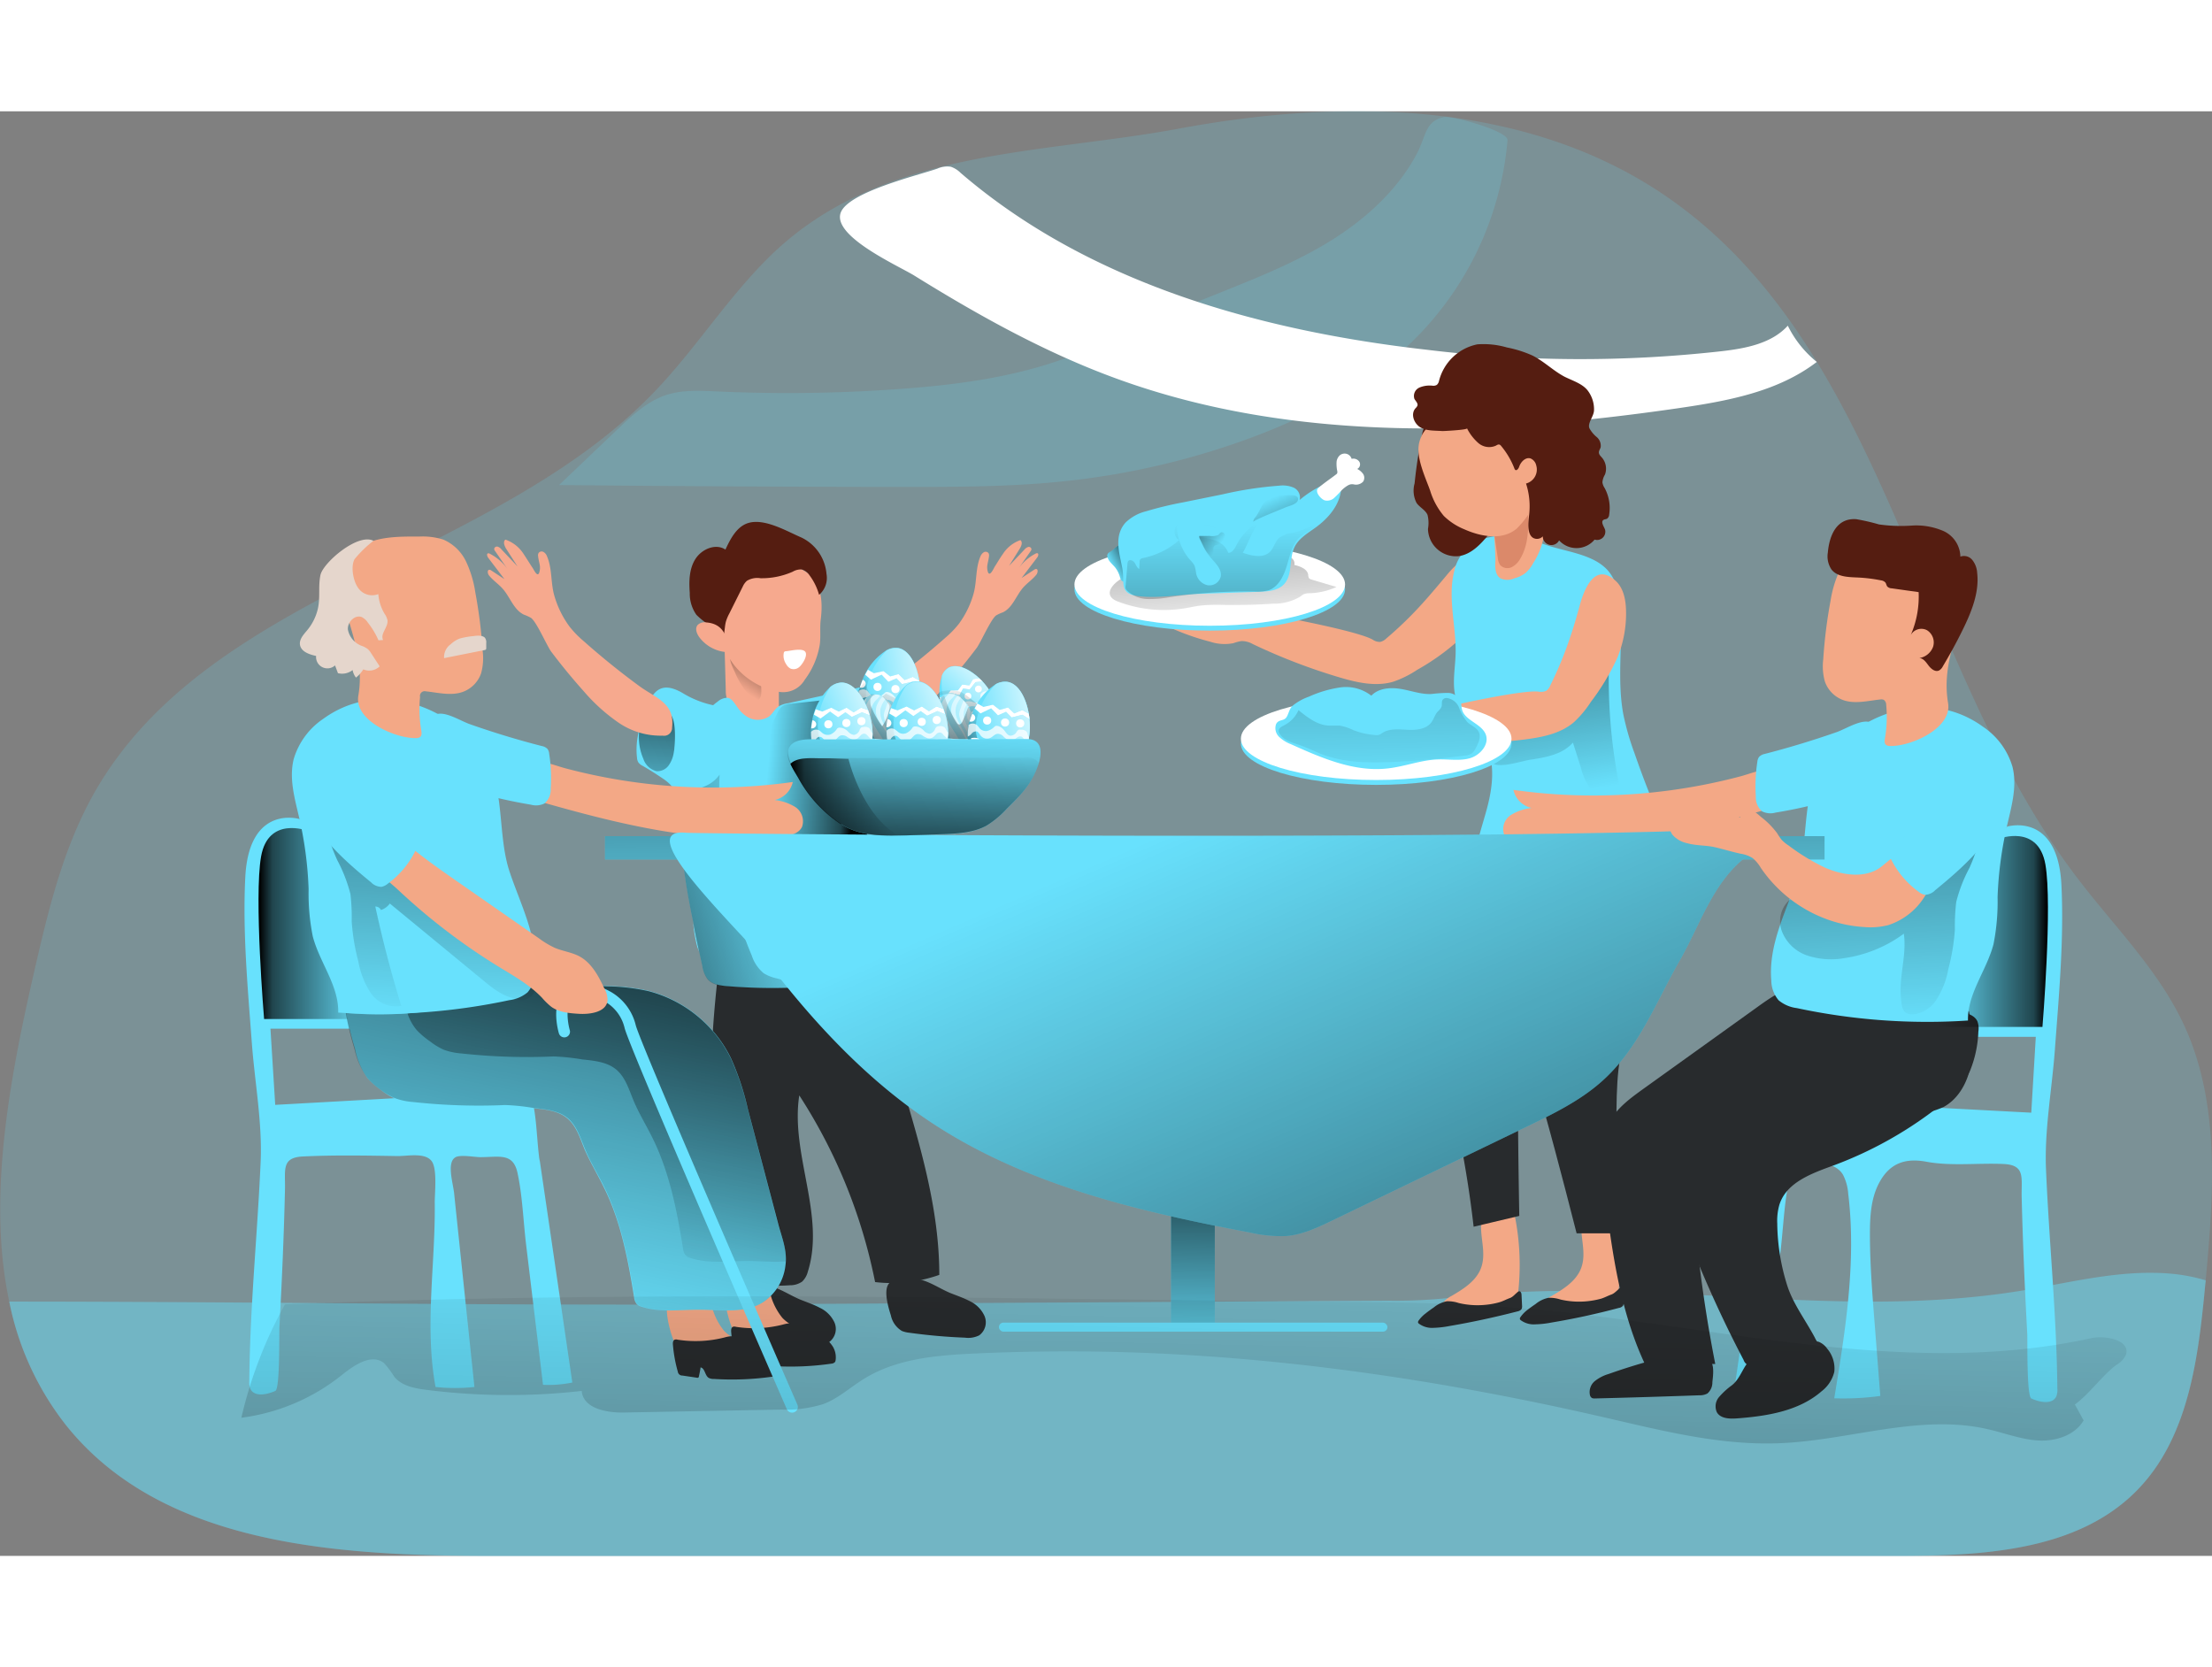 <svg id="Layer_1" data-name="Layer 1" xmlns="http://www.w3.org/2000/svg" xmlns:xlink="http://www.w3.org/1999/xlink" viewBox="0 0 390.05 254.72" width="406" height="306" class="illustration styles_illustrationTablet__1DWOa"><rect x="0" y="0" width="390.05" height="254.72" fill="#808080" stroke="none"/><defs><linearGradient id="linear-gradient" x1="161.81" y1="112.3" x2="156.1" y2="121.18" gradientUnits="userSpaceOnUse"><stop offset="0.01"></stop><stop offset="0.13" stop-opacity="0.69"></stop><stop offset="1" stop-opacity="0"></stop></linearGradient><linearGradient id="linear-gradient-2" x1="176.86" y1="136.36" x2="161.21" y2="135.09" xlink:href="#linear-gradient"></linearGradient><linearGradient id="linear-gradient-3" x1="142.99" y1="116.84" x2="139.98" y2="146.62" xlink:href="#linear-gradient"></linearGradient><linearGradient id="linear-gradient-4" x1="125.65" y1="165.99" x2="166.47" y2="153.34" xlink:href="#linear-gradient"></linearGradient><linearGradient id="linear-gradient-5" x1="293.29" y1="92.37" x2="300.27" y2="139.94" xlink:href="#linear-gradient"></linearGradient><linearGradient id="linear-gradient-6" x1="210.54" y1="184.23" x2="210.12" y2="221.66" xlink:href="#linear-gradient"></linearGradient><linearGradient id="linear-gradient-7" x1="202.85" y1="164.1" x2="222.33" y2="164.1" gradientTransform="matrix(-1, 0, 0, 1, 589.8, 0)" xlink:href="#linear-gradient"></linearGradient><linearGradient id="linear-gradient-8" x1="234.29" y1="106.12" x2="230.49" y2="181.35" gradientTransform="matrix(-1, 0, 0, 1, 589.8, 0)" xlink:href="#linear-gradient"></linearGradient><linearGradient id="linear-gradient-9" x1="44.88" y1="125.28" x2="44.99" y2="132.3" gradientTransform="translate(313.78 83.23) rotate(90)" xlink:href="#linear-gradient"></linearGradient><linearGradient id="linear-gradient-10" x1="36.24" y1="132.65" x2="42.81" y2="125.84" gradientTransform="translate(163.77 -9.03) rotate(11.07)" xlink:href="#linear-gradient"></linearGradient><linearGradient id="linear-gradient-11" x1="50.41" y1="121.38" x2="39.15" y2="125.67" gradientTransform="translate(163.77 -9.03) rotate(11.07)" gradientUnits="userSpaceOnUse"><stop offset="0.01" stop-color="#fff"></stop><stop offset="0.13" stop-color="#fff" stop-opacity="0.69"></stop><stop offset="1" stop-color="#fff" stop-opacity="0"></stop></linearGradient><linearGradient id="linear-gradient-12" x1="515.21" y1="227.32" x2="515.3" y2="233.2" gradientTransform="translate(-315.9 -104.52)" xlink:href="#linear-gradient"></linearGradient><linearGradient id="linear-gradient-13" x1="507.97" y1="233.49" x2="513.47" y2="227.79" gradientTransform="translate(-365.17 153.59) rotate(-26.89)" xlink:href="#linear-gradient"></linearGradient><linearGradient id="linear-gradient-14" x1="519.84" y1="224.05" x2="510.4" y2="227.65" gradientTransform="translate(-365.17 153.59) rotate(-26.89)" xlink:href="#linear-gradient-11"></linearGradient><linearGradient id="linear-gradient-15" x1="155.29" y1="109.57" x2="155.38" y2="115.3" xlink:href="#linear-gradient"></linearGradient><linearGradient id="linear-gradient-16" x1="174.06" y1="135.06" x2="179.42" y2="129.51" xlink:href="#linear-gradient"></linearGradient><linearGradient id="linear-gradient-17" x1="185.62" y1="125.87" x2="176.43" y2="129.38" gradientTransform="matrix(1, 0, 0, 1, 0, 0)" xlink:href="#linear-gradient-11"></linearGradient><linearGradient id="linear-gradient-18" x1="175.46" y1="138.32" x2="181.96" y2="119.93" xlink:href="#linear-gradient"></linearGradient><linearGradient id="linear-gradient-19" x1="149.53" y1="109.01" x2="149.64" y2="116.03" xlink:href="#linear-gradient"></linearGradient><linearGradient id="linear-gradient-20" x1="166.7" y1="135.86" x2="173.27" y2="129.05" xlink:href="#linear-gradient"></linearGradient><linearGradient id="linear-gradient-21" x1="180.88" y1="124.59" x2="169.61" y2="128.88" gradientTransform="matrix(1, 0, 0, 1, 0, 0)" xlink:href="#linear-gradient-11"></linearGradient><linearGradient id="linear-gradient-22" x1="168.57" y1="109.36" x2="168.66" y2="115.09" xlink:href="#linear-gradient"></linearGradient><linearGradient id="linear-gradient-23" x1="187.34" y1="134.85" x2="192.7" y2="129.3" xlink:href="#linear-gradient"></linearGradient><linearGradient id="linear-gradient-24" x1="198.9" y1="125.66" x2="189.71" y2="129.17" gradientTransform="matrix(1, 0, 0, 1, 0, 0)" xlink:href="#linear-gradient-11"></linearGradient><linearGradient id="linear-gradient-25" x1="195.73" y1="139.36" x2="194.35" y2="119.9" xlink:href="#linear-gradient"></linearGradient><linearGradient id="linear-gradient-26" x1="162.81" y1="108.8" x2="162.92" y2="115.82" xlink:href="#linear-gradient"></linearGradient><linearGradient id="linear-gradient-27" x1="179.99" y1="135.65" x2="186.55" y2="128.84" xlink:href="#linear-gradient"></linearGradient><linearGradient id="linear-gradient-28" x1="194.16" y1="124.38" x2="182.89" y2="128.68" gradientTransform="matrix(1, 0, 0, 1, 0, 0)" xlink:href="#linear-gradient-11"></linearGradient><linearGradient id="linear-gradient-29" x1="72.86" y1="130.06" x2="72.97" y2="137.08" gradientTransform="translate(337.98 61.16) rotate(90)" xlink:href="#linear-gradient"></linearGradient><linearGradient id="linear-gradient-30" x1="64.22" y1="137.43" x2="70.78" y2="130.62" gradientTransform="translate(154.88 -12.62) rotate(10.38)" xlink:href="#linear-gradient"></linearGradient><linearGradient id="linear-gradient-31" x1="78.39" y1="126.16" x2="67.12" y2="130.45" gradientTransform="translate(154.88 -12.62) rotate(10.38)" xlink:href="#linear-gradient-11"></linearGradient><linearGradient id="linear-gradient-32" x1="71.36" y1="162.7" x2="90.84" y2="162.7" xlink:href="#linear-gradient"></linearGradient><linearGradient id="linear-gradient-33" x1="140.9" y1="124.11" x2="118.7" y2="235.11" xlink:href="#linear-gradient"></linearGradient><linearGradient id="linear-gradient-34" x1="144.28" y1="134.08" x2="126.15" y2="224.7" xlink:href="#linear-gradient"></linearGradient><linearGradient id="linear-gradient-35" x1="213.55" y1="82.7" x2="214.5" y2="151.21" xlink:href="#linear-gradient"></linearGradient><linearGradient id="linear-gradient-36" x1="307.24" y1="299.81" x2="239.36" y2="143.13" xlink:href="#linear-gradient"></linearGradient><linearGradient id="linear-gradient-37" x1="103.97" y1="104.76" x2="100.17" y2="180.04" xlink:href="#linear-gradient"></linearGradient><linearGradient id="linear-gradient-38" x1="238.86" y1="67.94" x2="242.19" y2="113.3" xlink:href="#linear-gradient"></linearGradient><linearGradient id="linear-gradient-39" x1="226.26" y1="97.74" x2="222.04" y2="100.04" xlink:href="#linear-gradient"></linearGradient><linearGradient id="linear-gradient-40" x1="242.19" y1="141.76" x2="242.19" y2="92.28" xlink:href="#linear-gradient"></linearGradient><linearGradient id="linear-gradient-41" x1="255.43" y1="100.64" x2="249.87" y2="87.72" xlink:href="#linear-gradient"></linearGradient><linearGradient id="linear-gradient-42" x1="233.28" y1="90.73" x2="240.68" y2="96.28" xlink:href="#linear-gradient"></linearGradient><linearGradient id="linear-gradient-43" x1="185.6" y1="165.52" x2="187.19" y2="128.09" xlink:href="#linear-gradient"></linearGradient><linearGradient id="linear-gradient-44" x1="185.91" y1="162.26" x2="187.21" y2="131.56" xlink:href="#linear-gradient"></linearGradient><linearGradient id="linear-gradient-45" x1="165.2" y1="140.33" x2="184.27" y2="140.33" xlink:href="#linear-gradient"></linearGradient><linearGradient id="linear-gradient-46" x1="267.37" y1="58.3" x2="269.27" y2="139.18" xlink:href="#linear-gradient"></linearGradient><linearGradient id="linear-gradient-47" x1="231.3" y1="401.77" x2="235.11" y2="217.17" xlink:href="#linear-gradient"></linearGradient></defs><title>9</title><path d="M414.76,225.61c0,.26-.06.53-.08.79-1.22,12.92-2.92,26.92-12,36.21-10.64,10.89-27.63,11.6-42.86,11.6h-247c-27.15,0-58.14-1.74-75.2-22.85a51.37,51.37,0,0,1-10.17-22c-3.87-18.12,0-38.87,4.25-57.54,2.52-11,5.11-22.15,10.65-32C62.54,104,113,98.52,141.38,68.76c7.26-7.61,12.91-16.67,20.48-24,19.41-18.73,47-17.62,71.84-22.23,28.73-5.34,61.29-5.13,86.19,12.12,38.86,26.91,43.64,82.57,72.33,120.14,6.46,8.47,14.24,16.14,18.72,25.81C417.34,194.45,416.17,210.42,414.76,225.61Z" transform="translate(-25.82 -19.48)" fill="#68e1fd" opacity="0.18" style="isolation: isolate;"></path><path d="M260,42.59c-8.25,5-17.49,8.07-26.37,11.87-7.55,3.23-14.9,7-22.73,9.51-8.6,2.73-17.62,3.84-26.61,4.48a270.79,270.79,0,0,1-31.85.43c-3.19-.15-6.49-.34-9.49.74S137.38,73,135,75.28l-10.6,10.1q30.19.3,60.4.33c9.94,0,19.9,0,29.78-1.12a135.53,135.53,0,0,0,29.87-6.84c12.16-4.28,23.93-10.48,32.65-20a56.42,56.42,0,0,0,14.55-33.18c.13-1.62-9.84-4.36-11.18-4.08-3.43.72-3.16,3.4-4.85,6.53C272.11,33.62,266.26,38.77,260,42.59Z" transform="translate(-25.82 -19.48)" fill="#68e1fd" opacity="0.18" style="isolation: isolate;"></path><path d="M222.75,66.63c31.37,11.43,65.95,10,99,5.2,8.59-1.25,17.54-2.87,24.43-8.16a19,19,0,0,1-5.11-6.39c-2.85,3.14-7.39,4-11.6,4.49a223,223,0,0,1-52-.24c-29.6-3.35-59.72-11.79-82.29-31.22a4.39,4.39,0,0,0-1.71-1.06,4.27,4.27,0,0,0-2.35.33c-3.44,1.2-15.83,4.15-17.07,7.82-1.41,4.18,10.24,9.34,13,11.05C198.4,55.49,210.16,62.05,222.75,66.63Z" transform="translate(-25.82 -19.48)" fill="#fff"></path><path d="M414.76,225.61c0,.26-.06.53-.08.79-1.22,12.92-2.92,26.92-12,36.21-10.64,10.89-27.63,11.6-42.86,11.6h-247c-27.15,0-58.14-1.74-75.2-22.85a51.37,51.37,0,0,1-10.17-22c42,0,85.63.72,127.39.49l115.75-.65a90.66,90.66,0,0,0,10.81-.49c34.91-4.36,68.62,4.63,103.23-1.68,8.15-1.48,16.4-3.4,24.64-2.53A31,31,0,0,1,414.76,225.61Z" transform="translate(-25.82 -19.48)" fill="#68e1fd" opacity="0.45" style="isolation: isolate;"></path><path d="M156.47,233a4.17,4.17,0,0,0,1.94,2.7,4.36,4.36,0,0,0,1.29.32c3.26.45,6.54.74,9.82.87a4.52,4.52,0,0,0,2.53-.41,2.87,2.87,0,0,0,.94-3.38,5.3,5.3,0,0,0-2.6-2.64c-1.12-.6-2.34-1-3.5-1.47-2-.85-3.77-2.14-5.88-2.48-1.37-.22-4.17-.33-5,1S156.07,231.67,156.47,233Z" transform="translate(-25.82 -19.48)" fill="#282b2d"></path><path d="M191.45,224.65a25.18,25.18,0,0,1-11.32,1.27A94.25,94.25,0,0,0,166.76,193c-1.6,10.35,4.66,21.13,1.5,31.11a3.62,3.62,0,0,1-1,1.73,3.72,3.72,0,0,1-2.14.64,29.45,29.45,0,0,1-11.23-1.37,184.43,184.43,0,0,1-1.21-55.4c.35-2.69,19.66-1.74,21.84-1.41,7.21,1.1,6.17,7.88,7.88,14.18C186.17,196.31,191.45,210.09,191.45,224.65Z" transform="translate(-25.82 -19.48)" fill="#282b2d"></path><path d="M192.51,112.31a16.84,16.84,0,0,0,2.39-2.46,16.48,16.48,0,0,0,2.58-5.27c.62-2.17.33-4.54,1.23-6.63a1.45,1.45,0,0,1,.59-.72.64.64,0,0,1,.84.17.83.83,0,0,1,.07.56c-.05.48-.18.93-.26,1.4a2.66,2.66,0,0,0,.09,1.4c.34.83,1-.69,1.19-1,.48-.74.91-1.5,1.43-2.22a6,6,0,0,1,3.09-2.45c.45.35.17,1.06-.13,1.54l-1.87,3,2.72-2.88a1.37,1.37,0,0,1,.64-.45.47.47,0,0,1,.59.36.67.67,0,0,1-.16.4l-2.09,3a8.32,8.32,0,0,1,3-2.6.43.43,0,0,1,.29-.06c.28.07.16.49,0,.72l-2.78,3.65,2.22-1.46a.59.59,0,0,1,.33-.13c.4,0,.32.66.06,1-.69.86-1.64,1.48-2.37,2.32-1.23,1.43-1.84,3.52-3.55,4.33a6.87,6.87,0,0,0-1.17.53c-.94.66-2.73,4.81-3.46,5.77q-2.61,3.47-5.53,6.69a29.92,29.92,0,0,1-5.86,5.27,12.6,12.6,0,0,1-7.47,2.2,1.36,1.36,0,0,1-1.58-1.36c-.49-4.17,2.66-4.94,5.57-7.06Q188,116.32,192.51,112.31Z" transform="translate(-25.82 -19.48)" fill="#f6a98e"></path><path d="M153.6,114.47l.2,7.22a4.15,4.15,0,0,0,.2,1.36,4,4,0,0,0,2.23,1.84c.65.31,1.3.61,2,.87s1.13,2.21,1.89,2.24,1.85-1.84,2.46-2.29a1.56,1.56,0,0,0,.49-.59,1.88,1.88,0,0,0,.09-.78l0-3.56a6.71,6.71,0,0,0-.61-3.3,14.57,14.57,0,0,0-1.76-2c-.56-.66-.75-1.43-1.38-2.06-2.21-2.21-5.58-3.08-5.37,1a67.47,67.47,0,0,1-.35,11.1,1.38,1.38,0,0,0,0,.81,1.45,1.45,0,0,0,.94.62c.9.29,1.79.58,2.69.85.75.23,1.7.4,2.22-.2a2,2,0,0,0,.37-1.11,92.76,92.76,0,0,0,.68-9.85,5,5,0,0,0-.13-1.54,3,3,0,0,0-.24-.58" transform="translate(-25.82 -19.48)" fill="#f6a98e"></path><path d="M158.43,123a1.17,1.17,0,0,0,.67.43c.53.05.85-.56.93-1.08a8.16,8.16,0,0,0-.24-2.9,3.59,3.59,0,0,0-.56-1.5,3.64,3.64,0,0,0-.95-.79,11.47,11.47,0,0,0-1.36-.79c-.36-.16-1.93-1-2.26-.57s.55,2.12.72,2.53A15,15,0,0,0,158.43,123Z" transform="translate(-25.82 -19.48)" fill="url(#linear-gradient)"></path><path d="M167.72,119.72a4.39,4.39,0,0,1-5.05,2,12.88,12.88,0,0,1-7.43-4.63,11.7,11.7,0,0,1-2.36-8.38,14.79,14.79,0,0,1,4.44-8.8,5.45,5.45,0,0,1,4-1.33,14.81,14.81,0,0,1,4.22,1,9.51,9.51,0,0,1,3,1.53c2.2,1.85,2.37,5.15,2,8-.2,1.62.08,3.28-.24,4.82A14.19,14.19,0,0,1,167.72,119.72Z" transform="translate(-25.82 -19.48)" fill="#f6a98e"></path><path d="M171.56,101.06a3.91,3.91,0,0,1-1.31,3.68,10.37,10.37,0,0,0-1.71-3.48,2.38,2.38,0,0,0-1.35-1,2.86,2.86,0,0,0-1.59.4,13.48,13.48,0,0,1-5.67,1.15,3.53,3.53,0,0,0-2.41.46,3,3,0,0,0-.72,1L154.44,108a7.78,7.78,0,0,0-.61,1.43c-.34,1.24-.12,2.74-1,3.65a7.85,7.85,0,0,0-2.41-3.33,12.39,12.39,0,0,1-1.8-1.49,6.45,6.45,0,0,1-1.17-3.85c-.15-2.06-.12-4.25,1-6s3.57-2.79,5.29-1.65c.89-1.93,2-4.06,4-4.68,2.9-.9,6.84,1.46,9.44,2.57A7.85,7.85,0,0,1,171.56,101.06Z" transform="translate(-25.82 -19.48)" fill="#551d11"></path><path d="M150.3,109.6a1.71,1.71,0,0,0-1.47.46c-.5.61-.16,1.52.3,2.15a6.62,6.62,0,0,0,4.81,2.63.44.44,0,0,0,.38-.1.43.43,0,0,0,.05-.35C154,111.85,153.23,109.8,150.3,109.6Z" transform="translate(-25.82 -19.48)" fill="#f6a98e"></path><path d="M181.24,130.9a1.8,1.8,0,0,1-.15.86,1.74,1.74,0,0,1-.82.66,16.06,16.06,0,0,1-2.7,1.05c-1.21.35-2.56.62-3.33,1.61-.91,1.18-.62,2.86-.26,4.31,2.24,8.89,5.61,17.75,5.1,26.92a4.61,4.61,0,0,1-1,3.08c-.89.91-2.26,1-3.57,1a4.22,4.22,0,0,1-1.39,2.39,6.27,6.27,0,0,1-3.57,1l-1.08.07a97.24,97.24,0,0,1-14.28-.1c-1.32-.1-2.78-.3-3.63-1.32a5.21,5.21,0,0,1-.89-2.26l-.57-2.61c-.36-1.67-.72-3.35-1-5a119.22,119.22,0,0,1-2.58-19.16c-.11-2.87-.2-4.47-2.73-6.21-1.19-.81-2.4-1.58-3.65-2.3a2.06,2.06,0,0,1-.77-.63,1.72,1.72,0,0,1-.22-.77c-.41-3.33.71-6.59,2-9.61s3.11-3.5,6-1.85a17.12,17.12,0,0,0,5.42,2.17,9.89,9.89,0,0,1,.81-.64,2.62,2.62,0,0,1,1.67-.67c1.22.08,1.58,2,3.2,3.13a3.6,3.6,0,0,0,4.19.16c.66-.53,1-1.35,1.74-1.81a4.44,4.44,0,0,1,1.42-.49h.06l12.31-2.71a1.63,1.63,0,0,1,1.07,0,1.51,1.51,0,0,1,.58.62A17.51,17.51,0,0,1,181.24,130.9Z" transform="translate(-25.82 -19.48)" fill="#68e1fd"></path><path d="M158.9,136a2.35,2.35,0,0,0,1.19-.79,2.55,2.55,0,0,0,.21-1.4c0-2.88,1.28-5.59,2.57-8.17a3.06,3.06,0,0,1,1-1.34,3.12,3.12,0,0,1,1.32-.35l10.1-1.11c-.64,3.93-3.19,7.59-2.65,11.53.66,4.8,5.73,8.18,6.13,13l-20,.7c-2.47.09-5.18.1-7.1-1.46-1-.82-.2-6.2.59-7.32C153.57,137.41,156.91,136.77,158.9,136Z" transform="translate(-25.82 -19.48)" fill="url(#linear-gradient-2)"></path><path d="M149.1,167.61a5.8,5.8,0,0,1-.45-1.29,23.69,23.69,0,0,1-.6-3.74C148.38,164.26,148.74,165.94,149.1,167.61Z" transform="translate(-25.82 -19.48)" fill="#68e1fd"></path><path d="M144.73,131.74c0,.28-.06.52-.09.7a5.26,5.26,0,0,1-.88,2.33,2.48,2.48,0,0,1-2.15,1.07,3.28,3.28,0,0,1-2.34-2.18,9.54,9.54,0,0,1-.76-4.6.86.86,0,0,1,.5-.85,18.74,18.74,0,0,0,3.2-2.13C145,123.72,145,129.31,144.73,131.74Z" transform="translate(-25.82 -19.48)" fill="url(#linear-gradient-3)"></path><path d="M128.73,112.89a17.73,17.73,0,0,1-2.49-2.56,17.28,17.28,0,0,1-2.69-5.5c-.64-2.25-.34-4.72-1.28-6.9a1.42,1.42,0,0,0-.61-.75.67.67,0,0,0-.87.18.85.85,0,0,0-.08.59c.05.49.19,1,.27,1.45a2.77,2.77,0,0,1-.09,1.46c-.35.86-1-.72-1.24-1-.5-.77-1-1.57-1.49-2.31A6.18,6.18,0,0,0,114.94,95c-.46.37-.18,1.1.13,1.61l2,3.11-2.83-3a1.37,1.37,0,0,0-.67-.48.49.49,0,0,0-.61.38.65.65,0,0,0,.17.41l2.18,3.16a8.65,8.65,0,0,0-3.12-2.7.43.43,0,0,0-.31-.07c-.29.07-.16.51,0,.75l2.89,3.8-2.31-1.52a.55.55,0,0,0-.34-.13c-.42,0-.33.68-.07,1,.73.9,1.72,1.54,2.47,2.41,1.28,1.49,1.92,3.67,3.7,4.51a8.4,8.4,0,0,1,1.22.55c1,.69,2.84,5,3.6,6q2.73,3.62,5.76,7a31.9,31.9,0,0,0,6.11,5.5,13.14,13.14,0,0,0,7.77,2.28,1.4,1.4,0,0,0,1.65-1.42c.51-4.34-2.77-5.13-5.8-7.34Q133.43,117.07,128.73,112.89Z" transform="translate(-25.82 -19.48)" fill="#f6a98e"></path><path d="M164.44,114.68a.47.47,0,0,0-.27.06.41.41,0,0,0-.15.27,2.65,2.65,0,0,0,.42,1.94,1.89,1.89,0,0,0,.77.79,1.49,1.49,0,0,0,1.52-.25c.55-.43,1.63-2.09,1.05-2.75S165.15,114.63,164.44,114.68Z" transform="translate(-25.82 -19.48)" fill="#fff"></path><path d="M168.47,173.9a97.24,97.24,0,0,1-14.28-.1c-1.32-.1-2.78-.3-3.63-1.32a5.21,5.21,0,0,1-.89-2.26l-.57-2.61c-.36-1.67-.72-3.35-1-5a119.22,119.22,0,0,1-2.58-19.16c0-1-.06-2,0-3a2.32,2.32,0,0,1,.3-.22c2.39-1.56,4.94-1.09,6.89-3.79a73.4,73.4,0,0,0,5.68,31.92,6.71,6.71,0,0,0,2.11,3.11,7.16,7.16,0,0,0,2.26.89Z" transform="translate(-25.82 -19.48)" fill="url(#linear-gradient-4)"></path><path d="M286.79,223.88c-1,2.08-3.08,3.35-5.06,4.51a4,4,0,0,0-1.45,1.2,1.39,1.39,0,0,0,.1,1.74,2,2,0,0,0,1.36.34,36.87,36.87,0,0,0,10.64-1.6,1.12,1.12,0,0,0,1-1.15,44.21,44.21,0,0,0-1.08-17.4c-.72-2.68-4.81,1.48-5.16,3C286.46,217.64,288.22,220.79,286.79,223.88Z" transform="translate(-25.82 -19.48)" fill="#f3a886"></path><path d="M304.45,223.88c-1,2.08-3.08,3.35-5.06,4.51a4,4,0,0,0-1.45,1.2,1.38,1.38,0,0,0,.11,1.74,2,2,0,0,0,1.35.34,36.94,36.94,0,0,0,10.65-1.6,1.1,1.1,0,0,0,1-1.15,44.21,44.21,0,0,0-1.08-17.4c-.71-2.68-4.8,1.48-5.15,3C304.12,217.64,305.89,220.79,304.45,223.88Z" transform="translate(-25.82 -19.48)" fill="#f3a886"></path><path d="M285.67,154s-8.37,22-4.73,36.46a191.05,191.05,0,0,1,4.73,25.7l8.05-1.91s-.55-29.5,0-30.76,10.85-28.12,10.85-28.12Z" transform="translate(-25.82 -19.48)" fill="#282b2d"></path><path d="M298,153s-2.51,33.44,0,42.32,5.83,22,5.83,22h8s-2.19-25.2,0-32.16,8-30.27,6.6-34.47S298,153,298,153Z" transform="translate(-25.82 -19.48)" fill="#282b2d"></path><path d="M276.69,106.2a66.09,66.09,0,0,1-6.44,6.25,2.23,2.23,0,0,1-1.07.59,2.26,2.26,0,0,1-1.34-.42c-2.7-1.51-16.24-4.1-20-4.68a27.19,27.19,0,0,1-5.41-1.31c-1.4-.53-2.79-1.71-4.18-2a5.58,5.58,0,0,0,1.52,3.22,24.18,24.18,0,0,1-9.2.61c-.41.79.53,1.57,1.33,1.94a43.3,43.3,0,0,0,7.34,2.61,8,8,0,0,0,4.08.25,7.34,7.34,0,0,1,1.43-.37,4,4,0,0,1,2,.54,104.77,104.77,0,0,0,15.49,5.93c3,.88,6.26,1.59,9.28.69a18.3,18.3,0,0,0,4.2-2.09,40.54,40.54,0,0,0,7.33-5.24,20.46,20.46,0,0,0,4.82-7.21c.67-1.73,1.1-3.72.34-5.41-2-4.37-5.42-1.14-7.43,1.34C279.36,103.13,278.05,104.7,276.69,106.2Z" transform="translate(-25.82 -19.48)" fill="#f3a886"></path><path d="M308.91,100c2,1.87,2.5,4.78,2.66,7.49.37,6.06-.6,12.21.47,18.18a46.6,46.6,0,0,0,2,7q2.72,7.84,6.17,15.42a4.63,4.63,0,0,1,.61,3,4,4,0,0,1-1.6,2,15.42,15.42,0,0,1-11.59,2.81c-1-.16-2-.43-3-.56a35.49,35.49,0,0,0-5.83.07A61.36,61.36,0,0,1,285.67,154c-.14-3.94,1.32-7.74,2.34-11.55s1.55-8.07-.3-11.56c-1.4-2.64-4-4.55-5-7.36-.95-2.63-.31-5.51-.22-8.3.15-4.93-1.46-9.94-.23-14.71a7.7,7.7,0,0,1,3-4.62c3.44-2.25,8.45-1.9,12.05-.38S306,97.26,308.91,100Z" transform="translate(-25.82 -19.48)" fill="#68e1fd"></path><path d="M295.82,133.79c2.67-.41,5.57-.94,7.36-3l1.35,4.24a11.21,11.21,0,0,0,2.4,4.75c1.28,1.26,3.47,1.79,4.87.67A95.92,95.92,0,0,1,309.56,116c-4.48,4.28-9.2,8.71-15.14,10.45-2.95.86-6.29,1.13-8.45,3.31.48-.49,2.78,4.5,3,4.68C290.44,135.37,294.19,134,295.82,133.79Z" transform="translate(-25.82 -19.48)" fill="url(#linear-gradient-5)"></path><path d="M289.51,98.75c-.08,1.12-.06,2.47.89,3.08a2.92,2.92,0,0,0,2.44,0,5.57,5.57,0,0,0,1.91-.89,6.08,6.08,0,0,0,1.44-1.82A12.59,12.59,0,0,0,298.11,94a5.79,5.79,0,0,0-1.86-5,2.72,2.72,0,0,0-2.42-.64,3.63,3.63,0,0,0-1.1.62c-1.39,1-3.39,1.88-3.43,3.8S289.51,96.77,289.51,98.75Z" transform="translate(-25.82 -19.48)" fill="#f3a886"></path><path d="M293.9,98.35a3.57,3.57,0,0,1-1.57,1.53,1.74,1.74,0,0,1-2-.42,2.56,2.56,0,0,1-.4-1.24l-.66-4.33a1.24,1.24,0,0,1,0-.69,1.48,1.48,0,0,1,.29-.37,19.8,19.8,0,0,1,3.24-2.59,5.79,5.79,0,0,1,1.81-1c.75-.06.59.37.63,1.12C295.37,93,295.34,95.94,293.9,98.35Z" transform="translate(-25.82 -19.48)" fill="#db896a"></path><path d="M275.26,85.09a4.73,4.73,0,0,0,.34,3.43c.54.8,1.56,1.24,1.94,2.12a5.85,5.85,0,0,1,.08,2.47,4.94,4.94,0,0,0,5.4,4.81c2.16-.3,3.81-2,5.2-3.7,1-1.28,2-2.59,3-3.94a3.23,3.23,0,0,0,.67-1.47,3.06,3.06,0,0,0-.35-1.44,26.59,26.59,0,0,0-10.15-11.85c-2.08-1.3-4-2.28-4.74.58A87.43,87.43,0,0,0,275.26,85.09Z" transform="translate(-25.82 -19.48)" fill="#551d11"></path><path d="M278,86.35a12.65,12.65,0,0,0,2.42,4.48A11.15,11.15,0,0,0,284,93.17c3,1.34,6.74,2,9.25-.09a15.88,15.88,0,0,0,4.54-8.87c.18-3.35-1.89-5.49-4.11-8-2.49-2.81-6.7-3.24-10.45-3-3.19.19-6.32,1.24-7.16,4.71C275.46,80.5,277.16,84,278,86.35Z" transform="translate(-25.82 -19.48)" fill="#f3a886"></path><path d="M275.75,71.4a1.49,1.49,0,0,1-.34.45c-.88,1-.27,2.66.84,3.34s2.59.57,3.93.67c.33,0,4.48-.21,4.32-.49a8.5,8.5,0,0,0,2,2.6,2.92,2.92,0,0,0,3.08.47c.21-.12.45-.28.68-.18a.66.66,0,0,1,.24.2,14.2,14.2,0,0,1,2.36,4,.65.65,0,0,0,.13.23c.28.23.61-.22.72-.57.3-.87,1.16-1.71,2-1.43a1.71,1.71,0,0,1,1,1.23,2.55,2.55,0,0,1-1.8,3.19,13,13,0,0,1,.53,5.67c-.11,1.06-.41,3.28.75,3.93a1.4,1.4,0,0,0,1.68-.29,1.52,1.52,0,0,0,2.87.72A4.15,4.15,0,0,0,307,95a1.46,1.46,0,0,0,1.85-1.75c-.22-.6-.81-1.37-.28-1.73.19-.12.45-.1.64-.22a.93.93,0,0,0,.36-.71,7.41,7.41,0,0,0-.8-4.69,2.39,2.39,0,0,1-.39-1,3.17,3.17,0,0,1,.45-1.37,3,3,0,0,0-.5-2.95c-.24-.28-.55-.55-.57-.91s.22-.63.31-.95a2,2,0,0,0-.69-1.8,5.29,5.29,0,0,1-1.29-1.55c-.38-.94.78-2.07.81-3.18a5.45,5.45,0,0,0-1.21-3.6c-1-1.15-2.58-1.61-4-2.32-2-1.06-3.63-2.72-5.65-3.73a20.58,20.58,0,0,0-4.49-1.42,14.76,14.76,0,0,0-5.23-.55A8.77,8.77,0,0,0,279.57,67a1.3,1.3,0,0,1-.38.71,1.18,1.18,0,0,1-.77.15,4.63,4.63,0,0,0-2.31.33,1.62,1.62,0,0,0-.88,2C275.43,70.55,275.92,71,275.75,71.4Z" transform="translate(-25.82 -19.48)" fill="#551d11"></path><path d="M302.64,112.37a65.27,65.27,0,0,1-3.43,8.29,2.17,2.17,0,0,1-.75,1,2.29,2.29,0,0,1-1.4.14c-3.07-.32-16.53,2.68-20.23,3.65a26.18,26.18,0,0,1-5.48.93c-1.5.08-3.25-.45-4.63-.15a5.58,5.58,0,0,0,2.68,2.35,24.55,24.55,0,0,1-8.21,4.22c-.06.88,1.11,1.23,2,1.25a44.05,44.05,0,0,0,7.78-.52,8,8,0,0,0,3.84-1.39,7.22,7.22,0,0,1,1.17-.91,4.08,4.08,0,0,1,2-.27,106.66,106.66,0,0,0,16.57-.7c3.12-.4,6.38-1,8.79-3.05a18.36,18.36,0,0,0,3-3.59,40.59,40.59,0,0,0,4.64-7.71,20.47,20.47,0,0,0,1.56-8.54c-.06-1.85-.46-3.85-1.83-5.1-3.54-3.23-5.43,1.11-6.29,4.18C303.87,108.5,303.29,110.46,302.64,112.37Z" transform="translate(-25.82 -19.48)" fill="#f3a886"></path><path d="M292.59,228.43a1.88,1.88,0,0,1-.59.33c-.6.22-1.15.53-1.76.71a13.69,13.69,0,0,1-2.38.45,14.21,14.21,0,0,1-4.82-.31,6.08,6.08,0,0,0-2.1-.31,5.17,5.17,0,0,0-2.27,1.07c-.5.35-1,.7-1.47,1.08a5.65,5.65,0,0,0-1.23,1.26.46.46,0,0,0-.1.35.4.4,0,0,0,.15.19,3.89,3.89,0,0,0,2.58.74,17.66,17.66,0,0,0,2.8-.32c4-.68,8-1.55,12-2.58a1.19,1.19,0,0,0,.72-.41,1.18,1.18,0,0,0,.09-.62l-.09-1.85c0-.3-.12-.68-.42-.67a.62.62,0,0,0-.35.21C293.05,228,292.84,228.23,292.59,228.43Z" transform="translate(-25.82 -19.48)" fill="#282b2d"></path><path d="M310.52,227.79a2.08,2.08,0,0,1-.6.34c-.59.21-1.14.52-1.75.71a14.9,14.9,0,0,1-2.38.45A14.46,14.46,0,0,1,301,229a6.14,6.14,0,0,0-2.11-.31,5.13,5.13,0,0,0-2.26,1.07c-.5.35-1,.69-1.48,1.07a5.65,5.65,0,0,0-1.22,1.27.4.4,0,0,0-.1.34.37.37,0,0,0,.15.2,3.85,3.85,0,0,0,2.57.73,16.55,16.55,0,0,0,2.81-.31q6-1,11.95-2.59a1.08,1.08,0,0,0,.71-.4,1,1,0,0,0,.09-.62l-.08-1.86c0-.29-.13-.67-.42-.66a.57.57,0,0,0-.35.2A7.44,7.44,0,0,1,310.52,227.79Z" transform="translate(-25.82 -19.48)" fill="#282b2d"></path><rect x="206.49" y="189.55" width="7.72" height="24.16" fill="#68e1fd"></rect><rect x="206.49" y="189.55" width="7.72" height="24.16" fill="url(#linear-gradient-6)"></rect><path d="M337.33,206l-1.91,13L331.61,245a20.38,20.38,0,0,0,5.17.41l3-24.87c.49-4.09.64-8.4,1.48-12.42.8-3.78,7.7-4.27,9.54-1.13a8.49,8.49,0,0,1,.92,3.33c1.47,12-.5,24.15-2.46,36.09a49,49,0,0,0,8.12-.41l-1-12.83c-.41-5.19-.82-10.39-.83-15.6,0-3.12.15-6.37,1.62-9.13,1.9-3.6,4.76-4.41,8.34-3.74,4.36.81,9.17.19,13.62.4,3.88.19,3.1,2.42,3.18,5.87q.15,6,.4,12t.58,12c.07,1.28-.13,11.09.73,11.48,1.5.68,3.74,1.11,4.41-.41a3,3,0,0,0,.17-1.3c-.12-13-1.45-25.77-2-38.68-.3-6.9,1.05-14.15,1.56-21.05.71-9.63,1.63-19.43,1.16-29.09-.63-13-9.56-10.32-9.56-10.32l-26.44,31-8.47,9.92c-1.79,2.09-4.87,4.65-5.75,7.26-1.12,3.32-1.14,7.65-1.57,11.28Zm25.59-11.07,7.19-12.26H384.8L384,196.05Z" transform="translate(-25.82 -19.48)" fill="#68e1fd"></path><path d="M373,178.14a30.74,30.74,0,0,1,.37,9.32c-.51,3.08-2.13,6.14-4.88,7.61a15.4,15.4,0,0,1-6.6,1.32q-11.21.57-22.41,1.29c-5.79.36-9.92,5.26-15.52,6.79a242,242,0,0,0,4.32,35.89l-12.37.09c-4.54-9.65-5.91-20.45-7.22-31-.51-4.09-.95-8.52,1.12-12.08,1.34-2.3,3.57-3.92,5.73-5.48l20-14.35c2.29-1.65,4.68-3.35,7.45-3.9a20,20,0,0,1,7,.29C357.19,175.05,365.65,177,373,178.14Z" transform="translate(-25.82 -19.48)" fill="#282b2d"></path><path d="M344.94,184.78c-1.53,2.47-4,4.22-6.34,5.91l-13.71,9.76c-1.95,1.39-4,2.88-5,5.07a8.32,8.32,0,0,0-.65,3.52c.11,5.58,4.34,9.48,6.36,14.3q3.48,8.31,7.67,16.3a1.58,1.58,0,0,0,1.61,1.09c4.29.36,9-.49,12-3.52a5.31,5.31,0,0,1-1.05-1.51c-1.59-3-3.79-5.89-4.83-9.08a37.29,37.29,0,0,1-1.79-11,10.28,10.28,0,0,1,.37-3.32c1.24-4,5.82-5.59,9.7-7a69.23,69.23,0,0,0,17.79-9.84c2.44-1.87,4.83-4,6.13-6.79a20.29,20.29,0,0,0,1.47-6.91,3.64,3.64,0,0,0-.16-1.8c-.47-1.06-1.75-1.44-2.88-1.69q-6.63-1.49-13.31-2.79a17,17,0,0,0-5.62-.44C347.71,175.7,347.2,181.15,344.94,184.78Z" transform="translate(-25.82 -19.48)" fill="#282b2d"></path><path d="M378.35,147.73s6.88-2.63,8.14,4.55-.52,28.65-.52,28.65H367.46L378,148.68" transform="translate(-25.82 -19.48)" fill="url(#linear-gradient-7)"></path><path d="M292.69,139.13a4.18,4.18,0,0,0,3.22,3.19,8.55,8.55,0,0,0-3.71,1.27,2.94,2.94,0,0,0-1.13,3.47c.62,1.25,2.22,1.58,3.61,1.71,13.93,1.34,27.85-2,41.32-5.81,2.59-.72,6.47-2.75,4.22-6-1.74-2.51-5.06-.87-7.41-.24a101.54,101.54,0,0,1-25.43,3.4A100.35,100.35,0,0,1,292.69,139.13Z" transform="translate(-25.82 -19.48)" fill="#f3a886"></path><path d="M338.16,172.76a5.45,5.45,0,0,0,1.3,3.48,6.24,6.24,0,0,0,3.21,1.37,110,110,0,0,0,30.17,2.19c-.11-4.77,3.3-8.85,4.5-13.46a38.47,38.47,0,0,0,.72-8.31,66,66,0,0,1,1.62-12.36c.8-3.51,1.89-7.15,1-10.64a12.86,12.86,0,0,0-5.14-7c-8.88-6.46-20-3.23-27,4.38-5.54,6-3.43,15.29-5.92,22.65C340.68,160.78,337.63,166.5,338.16,172.76Z" transform="translate(-25.82 -19.48)" fill="#68e1fd"></path><path d="M373.7,141c-3.93,2.25-7,5.86-9.65,9.44-2.43,3.23-4.13,5.89-8.45,6.7-3.23.6-6.54.17-9.83.18a7.66,7.66,0,0,0-3.82.76,5.07,5.07,0,0,0-2,5.77,7.27,7.27,0,0,0,4.54,4.48,13.37,13.37,0,0,0,6.53.47,23.35,23.35,0,0,0,10.51-4.31c.53,3.75-.85,7.45-.52,11.19.17,2,.28,3.19,2.47,3a5.64,5.64,0,0,0,3.63-2.3,14.77,14.77,0,0,0,2.26-5.63,36.38,36.38,0,0,0,1.16-7,35.8,35.8,0,0,1,.24-4.86,26.12,26.12,0,0,1,2.33-6A34.48,34.48,0,0,0,375.94,142a1.59,1.59,0,0,0-.13-1C375.4,140.33,374.38,140.6,373.7,141Z" transform="translate(-25.82 -19.48)" fill="url(#linear-gradient-8)"></path><path d="M337,132.79a1.89,1.89,0,0,0-1,.53,1.77,1.77,0,0,0-.3.85,28.23,28.23,0,0,0-.27,6.09,3.28,3.28,0,0,0,1.1,2.66,3.37,3.37,0,0,0,2.41.21,84.14,84.14,0,0,0,9.29-2.06,23.9,23.9,0,0,0,6-2.36,5.57,5.57,0,0,0,1.79-1.55,6.85,6.85,0,0,0,.75-1.68,12.54,12.54,0,0,0,.94-4.36c0-1.4-.8-3.74-2.44-4s-4.07,1.29-5.57,1.82C345.46,130.42,341.24,131.7,337,132.79Z" transform="translate(-25.82 -19.48)" fill="#68e1fd"></path><path d="M369.23,125.53c-1.05,3.55-6.94,5.94-10.1,5.86a1.15,1.15,0,0,1-.75-.2c-.31-.28-.25-.76-.18-1.17a22.18,22.18,0,0,0,.22-5.87,1.11,1.11,0,0,0-.4-.88,1.05,1.05,0,0,0-.66-.08c-2.18.23-4.45.84-6.52.11a5.37,5.37,0,0,1-3.23-3.27,10,10,0,0,1-.29-3.93,86.32,86.32,0,0,1,1.3-10.38,19.78,19.78,0,0,1,1.68-5.46,7.93,7.93,0,0,1,4.05-3.88,12.24,12.24,0,0,1,4.18-.55c3.25,0,6.63,0,9.58,1.3a7.52,7.52,0,0,1,4.37,4.76,10.18,10.18,0,0,1-.34,4.92c-1.51,5.85-3.84,10.83-2.81,17A3.9,3.9,0,0,1,369.23,125.53Z" transform="translate(-25.82 -19.48)" fill="#f3a886"></path><path d="M348.13,97.28a4.15,4.15,0,0,0,.65,3c1,1.29,2.92,1.33,4.57,1.4a27.27,27.27,0,0,1,4.12.5,1.25,1.25,0,0,1,.81.39c.16.22.17.52.35.72a1.12,1.12,0,0,0,.75.3l4.76.67a17.08,17.08,0,0,1-1.39,7.57,2.14,2.14,0,0,1,2.87-.85,2.54,2.54,0,0,1,1.07,2.91,3.09,3.09,0,0,1-2.46,2c.73,0,1.22.74,1.67,1.33s1.18,1.18,1.85.85a1.74,1.74,0,0,0,.66-.73c1.26-2.11,2.44-4.27,3.52-6.48,1.54-3.14,2.93-6.57,2.53-10a4,4,0,0,0-.81-2.21A1.88,1.88,0,0,0,371.5,98a5.08,5.08,0,0,0-3-4.52,12.06,12.06,0,0,0-5.62-.95,27.49,27.49,0,0,1-5.74-.21,35.7,35.7,0,0,0-4-.92C349.61,91.15,348.39,94.36,348.13,97.28Z" transform="translate(-25.82 -19.48)" fill="#551d11"></path><ellipse cx="182.75" cy="128.2" rx="0.65" ry="6.11" transform="translate(-3.96 263.45) rotate(-78.93)" fill="url(#linear-gradient-9)"></ellipse><path d="M187.89,124v0a8.38,8.38,0,0,1-.3,1.1,5.46,5.46,0,0,1-1,1.7l-.06.07a4.17,4.17,0,0,1-.82.7,5.75,5.75,0,0,1-4.37.73,5.3,5.3,0,0,1-3.36-2,3.87,3.87,0,0,1-.5-.86,5,5,0,0,1-.39-1.78,7.17,7.17,0,0,1,.14-1.8c0-.08,0-.15.05-.23s.1-.43.17-.65a13,13,0,0,1,.49-1.35,10.78,10.78,0,0,1,4.2-5.12,3.19,3.19,0,0,1,2.14-.4C187.22,114.77,188.6,120.34,187.89,124Z" transform="translate(-25.82 -19.48)" fill="#68e1fd"></path><path d="M187.89,124v0a8.38,8.38,0,0,1-.3,1.1,5.46,5.46,0,0,1-1,1.7l-.06.07a4.17,4.17,0,0,1-.82.7,5.75,5.75,0,0,1-4.37.73,5.3,5.3,0,0,1-3.36-2,3.87,3.87,0,0,1-.5-.86,5,5,0,0,1-.39-1.78,7.17,7.17,0,0,1,.14-1.8c0-.08,0-.15.05-.23s.1-.43.17-.65a13,13,0,0,1,.49-1.35,10.78,10.78,0,0,1,4.2-5.12,3.19,3.19,0,0,1,2.14-.4C187.22,114.77,188.6,120.34,187.89,124Z" transform="translate(-25.82 -19.48)" fill="url(#linear-gradient-10)"></path><path d="M187.89,124a5.84,5.84,0,0,1-1.36,2.87,6.13,6.13,0,0,1-3.74.37c-2.95-.58-4.83-2.72-4.11-6.39a12.7,12.7,0,0,1,3.46-6.29,3.19,3.19,0,0,1,2.14-.4C187.22,114.77,188.61,120.37,187.89,124Z" transform="translate(-25.82 -19.48)" fill="#68e1fd"></path><path d="M187.89,124a5.84,5.84,0,0,1-1.36,2.87,6.13,6.13,0,0,1-3.74.37c-2.95-.58-4.83-2.72-4.11-6.39a12.7,12.7,0,0,1,3.46-6.29,3.19,3.19,0,0,1,2.14-.4C187.22,114.77,188.61,120.37,187.89,124Z" transform="translate(-25.82 -19.48)" fill="url(#linear-gradient-11)"></path><polygon points="153.05 98.47 154.1 99.08 155.79 98.71 156.97 99.64 158.44 99.23 159.52 100.28 160.95 99.72 162.09 100.36 162.21 101.36 160.97 100.55 159.05 101 158.09 99.98 156.65 100.6 155.46 99.34 153.58 100.22 152.56 99.33 153.05 98.47" fill="#68e1fd"></polygon><polygon points="153.05 98.47 154.1 99.08 155.79 98.71 156.97 99.64 158.44 99.23 159.52 100.28 160.95 99.72 162.09 100.36 162.21 101.36 160.97 100.55 159.05 101 158.09 99.98 156.65 100.6 155.46 99.34 153.58 100.22 152.56 99.33 153.05 98.47" fill="#fff"></polygon><path d="M187.89,124v0a8.38,8.38,0,0,1-.3,1.1,4.18,4.18,0,0,1-.58-.75,1.18,1.18,0,0,0-.44-.52.79.79,0,0,0-.74.11c-.22.13-.42.31-.65.42a1.28,1.28,0,0,1-1.05,0,3.67,3.67,0,0,1-.82-.65,1.37,1.37,0,0,0-.92-.43c-.5,0-.87.48-1.33.7a1.45,1.45,0,0,1-1.68-.39c-.23-.28-.39-.68-.74-.77a1,1,0,0,0-.89.38,1.81,1.81,0,0,1-.66.49,7.17,7.17,0,0,1,.14-1.8c0-.08,0-.15.05-.23h0a1.2,1.2,0,0,1,1.45,0c.22.2.37.47.57.68a1.49,1.49,0,0,0,1.24.41,2.57,2.57,0,0,0,1.32-.76c.27-.24.72-.09,1,.07a2.37,2.37,0,0,1,.78.73c.26.34.51.75.93.83a1.25,1.25,0,0,0,1.16-.63.82.82,0,0,1,.39-.39.73.73,0,0,1,.36,0,1.27,1.27,0,0,1,.95.36c.23.28.19.71.41,1Z" transform="translate(-25.82 -19.48)" fill="#fff" opacity="0.74"></path><path d="M186.59,126.84l-.06.07a4.17,4.17,0,0,1-.82.7,2.72,2.72,0,0,1-.83-.24c-.42-.2-.77-.53-1.2-.7-.94-.36-2,.11-3-.12a9,9,0,0,1-1-.37,1.61,1.61,0,0,0-1.08-.08c-.21.08-.39.22-.59.29a3.87,3.87,0,0,1-.5-.86,2.85,2.85,0,0,0,1.18-.15,2,2,0,0,1,1.31-.25,2.52,2.52,0,0,1,.59.39,2.26,2.26,0,0,0,1.05.46,1.47,1.47,0,0,0,.66,0c.16,0,.3-.13.45-.18a2.29,2.29,0,0,1,1-.06,1.28,1.28,0,0,1,.48.09,2.65,2.65,0,0,1,.63.53A2.48,2.48,0,0,0,186.59,126.84Z" transform="translate(-25.82 -19.48)" fill="#fff"></path><circle cx="154.74" cy="101.49" r="0.72" fill="#fff"></circle><circle cx="157.9" cy="101.87" r="0.72" fill="#fff"></circle><circle cx="160.56" cy="102.06" r="0.72" fill="#fff"></circle><path d="M178.45,120.55a.72.72,0,0,1-.85.57l-.15-.05a13,13,0,0,1,.49-1.35A.72.72,0,0,1,178.45,120.55Z" transform="translate(-25.82 -19.48)" fill="#fff"></path><path d="M177.77,124l-.08,0a.16.16,0,0,0,0,.07l0,.12a.22.22,0,0,0,0,.08c0,.07.09.11.16.12a1.06,1.06,0,0,0,.35,0,3.39,3.39,0,0,1,1,.09.2.2,0,0,0,.2,0c.15-.18-.39-.4-.52-.44A2.39,2.39,0,0,0,177.77,124Z" transform="translate(-25.82 -19.48)" fill="#fff"></path><path d="M181.53,124.47a.62.62,0,0,0-.39.16.21.21,0,0,0,0,.07c0,.06.07.08.13.08l1.5.25c.15,0,.31-.06.3-.23s-.14-.2-.27-.24A3,3,0,0,0,181.53,124.47Z" transform="translate(-25.82 -19.48)" fill="#fff"></path><path d="M185.24,124.88a2.46,2.46,0,0,0-.71-.08c-.06,0-.14,0-.16.08a.14.14,0,0,0,0,.16.63.63,0,0,0,.36.23l.43.1c.31.08.62.28.93.21,0,0,0,0,.05,0s-.09-.44-.22-.51A2.52,2.52,0,0,0,185.24,124.88Z" transform="translate(-25.82 -19.48)" fill="#fff"></path><ellipse cx="199.38" cy="127.61" rx="5.11" ry="0.54" transform="translate(-61.97 84.48) rotate(-26.89)" fill="url(#linear-gradient-12)"></ellipse><path d="M200.62,122.19v0a6.39,6.39,0,0,1,.37.88,4.59,4.59,0,0,1,.22,1.64s0,0,0,.08a3.61,3.61,0,0,1-.17.88,4.82,4.82,0,0,1-2.52,2.74,4.48,4.48,0,0,1-3.22.45,4,4,0,0,1-.78-.32,4.35,4.35,0,0,1-1.17-1,6.4,6.4,0,0,1-.83-1.26l-.09-.19c-.08-.16-.15-.33-.22-.51a9.51,9.51,0,0,1-.37-1.14,9,9,0,0,1,.13-5.55,2.82,2.82,0,0,1,1.21-1.37C195.42,116.44,199.2,119.41,200.62,122.19Z" transform="translate(-25.82 -19.48)" fill="#68e1fd"></path><path d="M200.62,122.19v0a6.39,6.39,0,0,1,.37.88,4.59,4.59,0,0,1,.22,1.64s0,0,0,.08a3.61,3.61,0,0,1-.17.88,4.82,4.82,0,0,1-2.52,2.74,4.48,4.48,0,0,1-3.22.45,4,4,0,0,1-.78-.32,4.35,4.35,0,0,1-1.17-1,6.4,6.4,0,0,1-.83-1.26l-.09-.19c-.08-.16-.15-.33-.22-.51a9.51,9.51,0,0,1-.37-1.14,9,9,0,0,1,.13-5.55,2.82,2.82,0,0,1,1.21-1.37C195.42,116.44,199.2,119.41,200.62,122.19Z" transform="translate(-25.82 -19.48)" fill="url(#linear-gradient-13)"></path><path d="M200.63,122.21a4.83,4.83,0,0,1,.58,2.6,5,5,0,0,1-2.28,2.17c-2.24,1.14-4.59.69-6-2.1a10.68,10.68,0,0,1-1-5.94,2.82,2.82,0,0,1,1.21-1.37C195.42,116.44,199.22,119.42,200.63,122.21Z" transform="translate(-25.82 -19.48)" fill="#68e1fd"></path><path d="M200.63,122.21a4.83,4.83,0,0,1,.58,2.6,5,5,0,0,1-2.28,2.17c-2.24,1.14-4.59.69-6-2.1a10.68,10.68,0,0,1-1-5.94,2.82,2.82,0,0,1,1.21-1.37C195.42,116.44,199.22,119.42,200.63,122.21Z" transform="translate(-25.82 -19.48)" fill="url(#linear-gradient-14)"></path><polygon points="165.72 103.36 166.73 103.22 167.65 102.11 168.91 102.11 169.67 101.08 170.93 101.22 171.58 100.11 172.66 99.96 173.26 100.55 172.02 100.65 170.99 101.94 169.83 101.77 169.2 102.92 167.76 102.69 166.98 104.24 165.84 104.18 165.72 103.36" fill="#68e1fd"></polygon><polygon points="165.72 103.36 166.73 103.22 167.65 102.11 168.91 102.11 169.67 101.08 170.93 101.22 171.58 100.11 172.66 99.96 173.26 100.55 172.02 100.65 170.99 101.94 169.83 101.77 169.2 102.92 167.76 102.69 166.98 104.24 165.84 104.18 165.72 103.36" fill="#fff"></polygon><path d="M200.62,122.19v0a6.39,6.39,0,0,1,.37.88,3.47,3.47,0,0,1-.77-.19,1,1,0,0,0-.55-.12.68.68,0,0,0-.44.45,5.64,5.64,0,0,1-.21.62,1,1,0,0,1-.69.55,2.82,2.82,0,0,1-.87,0,1.2,1.2,0,0,0-.83.19c-.32.27-.32.77-.52,1.15a1.2,1.2,0,0,1-1.31.61c-.3-.07-.61-.25-.89-.13s-.34.43-.38.71a1.49,1.49,0,0,1-.19.67,6.4,6.4,0,0,1-.83-1.26l-.09-.19h0a1,1,0,0,1,1-.73c.25,0,.48.12.73.15a1.22,1.22,0,0,0,1-.36,2.26,2.26,0,0,0,.49-1.19c.05-.29.42-.42.72-.48a2,2,0,0,1,.88.08,1.48,1.48,0,0,0,1.05.07,1,1,0,0,0,.43-1,.79.79,0,0,1,.06-.46A.67.67,0,0,1,199,122a1.11,1.11,0,0,1,.81-.25c.29.07.49.37.78.44Z" transform="translate(-25.82 -19.48)" fill="#fff" opacity="0.74"></path><path d="M201.22,124.73s0,0,0,.08a3.61,3.61,0,0,1-.17.88,2.13,2.13,0,0,1-.68.28c-.38.08-.78,0-1.15.15-.81.24-1.28,1.11-2,1.47a9,9,0,0,1-.88.28,1.41,1.41,0,0,0-.75.51c-.1.15-.14.34-.24.5a4,4,0,0,1-.78-.32,2.37,2.37,0,0,0,.71-.7c.2-.33.37-.72.73-.84a2,2,0,0,1,.6,0,2,2,0,0,0,.93-.24,1.21,1.21,0,0,0,.43-.35c.08-.11.13-.24.2-.35a2.16,2.16,0,0,1,.64-.56,1.24,1.24,0,0,1,.36-.19,2.66,2.66,0,0,1,.69,0A2.11,2.11,0,0,0,201.22,124.73Z" transform="translate(-25.82 -19.48)" fill="#fff"></path><circle cx="168.39" cy="104.48" r="0.6" fill="#fff"></circle><circle cx="170.68" cy="103.11" r="0.6" fill="#fff"></circle><circle cx="172.53" cy="101.86" r="0.6" fill="#fff"></circle><path d="M192.61,124.77a.61.61,0,0,1-.27.82l-.13,0a9.51,9.51,0,0,1-.37-1.14A.61.61,0,0,1,192.61,124.77Z" transform="translate(-25.82 -19.48)" fill="#fff"></path><path d="M194,127.43s0,0,0,.06a.08.08,0,0,0,0,.07l0,.1,0,.06a.15.15,0,0,0,.17,0,.79.79,0,0,0,.22-.19,2.53,2.53,0,0,1,.7-.47.16.16,0,0,0,.12-.12c0-.21-.47-.07-.57,0A2.06,2.06,0,0,0,194,127.43Z" transform="translate(-25.82 -19.48)" fill="#fff"></path><path d="M196.66,125.77a.52.52,0,0,0-.18.31s0,0,0,.06a.09.09,0,0,0,.12,0l1.12-.61a.2.2,0,0,0,.08-.31c-.08-.09-.19,0-.29,0A2.31,2.31,0,0,0,196.66,125.77Z" transform="translate(-25.82 -19.48)" fill="#fff"></path><path d="M199.31,124.13a2,2,0,0,0-.5.32.15.15,0,0,0-.07.13.13.13,0,0,0,.11.09.56.56,0,0,0,.36,0c.11,0,.22-.11.33-.15s.56-.13.73-.34a.05.05,0,0,0,0,0c0-.17-.29-.25-.41-.23A3.23,3.23,0,0,0,199.31,124.13Z" transform="translate(-25.82 -19.48)" fill="#fff"></path><ellipse cx="155.36" cy="114.26" rx="4.98" ry="0.53" fill="url(#linear-gradient-15)"></ellipse><path d="M184.64,129.59v0a5.37,5.37,0,0,1-.07.92,4.34,4.34,0,0,1-.53,1.52l0,.07a4.57,4.57,0,0,1-.54.69,4.72,4.72,0,0,1-3.39,1.27,4.31,4.31,0,0,1-3-1,3.52,3.52,0,0,1-.54-.61,4.21,4.21,0,0,1-.59-1.36,6,6,0,0,1-.17-1.46c0-.07,0-.13,0-.2a4.89,4.89,0,0,1,0-.54c0-.38.1-.77.18-1.16a8.83,8.83,0,0,1,2.56-4.76,2.65,2.65,0,0,1,1.65-.65C182.65,122.3,184.63,126.54,184.64,129.59Z" transform="translate(-25.82 -19.48)" fill="#68e1fd"></path><path d="M184.64,129.59v0a5.37,5.37,0,0,1-.07.92c0,.09,0,.18,0,.27a4.74,4.74,0,0,1-.17.57,3.52,3.52,0,0,1-.31.68l0,.07-.06.09a3.91,3.91,0,0,1-.3.41l-.18.19a3.89,3.89,0,0,1-.86.65,4.54,4.54,0,0,1-1.21.47,5.68,5.68,0,0,1-1.32.15h-.25q-.33,0-.66-.06a4,4,0,0,1-2.08-1,3.52,3.52,0,0,1-.54-.61,4.21,4.21,0,0,1-.59-1.36,6,6,0,0,1-.17-1.46c0-.07,0-.13,0-.2a4.89,4.89,0,0,1,0-.54c0-.38.1-.77.18-1.16a11.34,11.34,0,0,1,.8-2.34,6.86,6.86,0,0,1,1.76-2.42l.07,0a2.81,2.81,0,0,1,1.34-.59h.24a2.13,2.13,0,0,1,.79.15,2.47,2.47,0,0,1,.49.24,3.43,3.43,0,0,1,.54.4c.16.15.31.3.46.47a6.5,6.5,0,0,1,.52.71,4.92,4.92,0,0,1,.28.45c.14.24.26.48.38.74a10.72,10.72,0,0,1,.91,3.22h0l0,.26C184.63,129.16,184.64,129.38,184.64,129.59Z" transform="translate(-25.82 -19.48)" fill="url(#linear-gradient-16)"></path><path d="M184.64,129.61a4.78,4.78,0,0,1-.64,2.51,5,5,0,0,1-2.94.88c-2.44,0-4.28-1.42-4.28-4.47a10.45,10.45,0,0,1,1.78-5.58,2.65,2.65,0,0,1,1.65-.65C182.66,122.3,184.64,126.56,184.64,129.61Z" transform="translate(-25.82 -19.48)" fill="#68e1fd"></path><path d="M184.64,129.61a4.78,4.78,0,0,1-.64,2.51,5,5,0,0,1-2.94.88c-2.44,0-4.28-1.42-4.28-4.47a10.45,10.45,0,0,1,1.78-5.58,2.65,2.65,0,0,1,1.65-.65C182.66,122.3,184.64,126.56,184.64,129.61Z" transform="translate(-25.82 -19.48)" fill="url(#linear-gradient-17)"></path><circle cx="152.47" cy="108.82" r="0.59" fill="#fff"></circle><path d="M176.54,128.3a.58.58,0,0,1-.59.58h-.13c0-.38.1-.77.18-1.16A.59.59,0,0,1,176.54,128.3Z" transform="translate(-25.82 -19.48)" fill="#fff"></path><path d="M176.54,131.2l-.06,0s0,0,0,.06v.17c0,.05.09.07.15.07a1.38,1.38,0,0,0,.27-.08,2.83,2.83,0,0,1,.82-.09.16.16,0,0,0,.15-.06c.1-.17-.37-.26-.48-.27A1.84,1.84,0,0,0,176.54,131.2Z" transform="translate(-25.82 -19.48)" fill="#fff"></path><g opacity="0.52"><path d="M183.94,132.21a3.91,3.91,0,0,1-.3.41,9.48,9.48,0,0,0-.76-2.19,26.78,26.78,0,0,0-1.77-3,4.79,4.79,0,0,1-.83-1.79,3,3,0,0,1,.31-1.75,4.34,4.34,0,0,1,.8-1.14l.1-.11a3.43,3.43,0,0,1,.54.4,4.37,4.37,0,0,0-.94,1.81,3.69,3.69,0,0,0,.31,2.14,21.07,21.07,0,0,0,1,1.92,25.68,25.68,0,0,1,1.4,3Z" transform="translate(-25.82 -19.48)" fill="#fff"></path><path d="M184.52,130.8a4.74,4.74,0,0,1-.17.57l-2.09-3.7a3.25,3.25,0,0,1-.59-1.68,3.3,3.3,0,0,1,.32-1.17,6.11,6.11,0,0,1,.5-1.26,6.5,6.5,0,0,1,.52.71c-.07.16-.17.32-.25.48a2.85,2.85,0,0,0-.29,1.55,6.88,6.88,0,0,0,1.06,2.48,18.33,18.33,0,0,1,.91,1.83C184.47,130.67,184.49,130.74,184.52,130.8Z" transform="translate(-25.82 -19.48)" fill="#fff"></path><path d="M184.61,128.94a16.49,16.49,0,0,1-1.29-1.81,1.81,1.81,0,0,1-.24-.53,1.46,1.46,0,0,1,0-.51,7.94,7.94,0,0,1,.22-1.37c.14.24.26.48.38.74a.67.67,0,0,0-.09.21,1.23,1.23,0,0,0,0,.54,4.41,4.41,0,0,0,.38,1.33,8.74,8.74,0,0,0,.5.89l.15.25h0Z" transform="translate(-25.82 -19.48)" fill="#fff"></path><path d="M182.6,133.46a4.54,4.54,0,0,1-1.21.47,10.49,10.49,0,0,0-1.1-3.41c-.42-.83-.95-1.59-1.37-2.42a5.2,5.2,0,0,1-.68-2.66,4.46,4.46,0,0,1,1-2.4,5,5,0,0,1,.73-.73h.24a2.13,2.13,0,0,1,.79.15c-.13.36-.71.82-.85,1a3.22,3.22,0,0,0-.73,1.7,4.74,4.74,0,0,0,.69,2.8c.47.86,1.07,1.65,1.53,2.51a9.09,9.09,0,0,1,.89,2.43A2.88,2.88,0,0,1,182.6,133.46Z" transform="translate(-25.82 -19.48)" fill="#fff"></path><path d="M179.82,134.07q-.33,0-.66-.06c-.09-1.44-1-2.67-1.61-4a8.94,8.94,0,0,1-.75-4.65,6.86,6.86,0,0,1,1.76-2.42l.07,0a14.57,14.57,0,0,1-.41,1.41,9.52,9.52,0,0,0-.45,3.07c.13,1.58,1,3,1.73,4.39a4.44,4.44,0,0,1,.44,1.3A1.89,1.89,0,0,1,179.82,134.07Z" transform="translate(-25.82 -19.48)" fill="#fff"></path></g><path d="M178.2,120l1,2.3a1.52,1.52,0,0,1,1,.09,1,1,0,0,0-.91,1,2.63,2.63,0,0,0,.29,1.39,15.29,15.29,0,0,0,1.8,3.14,8.4,8.4,0,0,0,1.28-3.16,1,1,0,0,0,0-.49.89.89,0,0,0-.18-.33,9.63,9.63,0,0,0-1.09-1.3,2.08,2.08,0,0,0,.63-.51l1.72.86a8,8,0,0,1-.65,2.17,10.78,10.78,0,0,0-.54,5.25l-3.37-.39a11.57,11.57,0,0,0-1-3.51,21.77,21.77,0,0,1-1-2.15,10.62,10.62,0,0,1-.38-1.76c-.09-.54.17-.76.44-1.17C177.43,121.26,178.27,120.19,178.2,120Z" transform="translate(-25.82 -19.48)" fill="url(#linear-gradient-18)"></path><ellipse cx="149.62" cy="114.76" rx="6.11" ry="0.65" fill="url(#linear-gradient-19)"></ellipse><path d="M179.68,129.14v0a6.72,6.72,0,0,1-.09,1.13,5.25,5.25,0,0,1-.65,1.86.41.41,0,0,1-.05.09,4.6,4.6,0,0,1-.66.85,5.75,5.75,0,0,1-4.15,1.55,5.34,5.34,0,0,1-3.68-1.26,4.74,4.74,0,0,1-.65-.76A4.89,4.89,0,0,1,169,131a7.54,7.54,0,0,1-.2-1.79v-.24c0-.22,0-.44,0-.67a12.25,12.25,0,0,1,.22-1.42,10.78,10.78,0,0,1,3.14-5.83,3.23,3.23,0,0,1,2-.81C177.24,120.2,179.67,125.41,179.68,129.14Z" transform="translate(-25.82 -19.48)" fill="#68e1fd"></path><path d="M179.68,129.14v0a6.72,6.72,0,0,1-.09,1.13,5.25,5.25,0,0,1-.65,1.86.41.41,0,0,1-.05.09,4.6,4.6,0,0,1-.66.85,5.75,5.75,0,0,1-4.15,1.55,5.34,5.34,0,0,1-3.68-1.26,4.74,4.74,0,0,1-.65-.76A4.89,4.89,0,0,1,169,131a7.54,7.54,0,0,1-.2-1.79v-.24c0-.22,0-.44,0-.67a12.25,12.25,0,0,1,.22-1.42,10.78,10.78,0,0,1,3.14-5.83,3.23,3.23,0,0,1,2-.81C177.24,120.2,179.67,125.41,179.68,129.14Z" transform="translate(-25.82 -19.48)" fill="url(#linear-gradient-20)"></path><path d="M179.68,129.17a5.79,5.79,0,0,1-.79,3.08,6,6,0,0,1-3.6,1.08c-3,0-5.26-1.75-5.26-5.48a12.72,12.72,0,0,1,2.19-6.84,3.23,3.23,0,0,1,2-.81C177.25,120.2,179.68,125.43,179.68,129.17Z" transform="translate(-25.82 -19.48)" fill="#68e1fd"></path><path d="M179.68,129.17a5.79,5.79,0,0,1-.79,3.08,6,6,0,0,1-3.6,1.08c-3,0-5.26-1.75-5.26-5.48a12.72,12.72,0,0,1,2.19-6.84,3.23,3.23,0,0,1,2-.81C177.25,120.2,179.68,125.43,179.68,129.17Z" transform="translate(-25.82 -19.48)" fill="url(#linear-gradient-21)"></path><polygon points="143.84 105.44 144.99 105.84 146.57 105.16 147.9 105.84 149.27 105.16 150.53 105.98 151.83 105.16 153.07 105.57 153.38 106.52 152.01 105.97 150.21 106.78 149.07 105.97 147.78 106.85 146.37 105.84 144.7 107.06 143.52 106.38 143.84 105.44" fill="#68e1fd"></polygon><polygon points="143.84 105.44 144.99 105.84 146.57 105.16 147.9 105.84 149.27 105.16 150.53 105.98 151.83 105.16 153.07 105.57 153.38 106.52 152.01 105.97 150.21 106.78 149.07 105.97 147.78 106.85 146.37 105.84 144.7 107.06 143.52 106.38 143.84 105.44" fill="#fff"></polygon><path d="M179.68,129.14v0a6.72,6.72,0,0,1-.09,1.13,3.48,3.48,0,0,1-.71-.62,1.2,1.2,0,0,0-.53-.42.84.84,0,0,0-.71.24,7.14,7.14,0,0,1-.55.55,1.26,1.26,0,0,1-1,.21,3.48,3.48,0,0,1-.92-.47,1.38,1.38,0,0,0-1-.25c-.5.11-.76.64-1.17.94a1.44,1.44,0,0,1-1.73-.06c-.28-.23-.51-.6-.88-.62s-.6.28-.79.56a1.8,1.8,0,0,1-.56.6,7.54,7.54,0,0,1-.2-1.79v-.24h0a1.19,1.19,0,0,1,1.43-.26c.26.15.45.39.69.55a1.48,1.48,0,0,0,1.29.17,2.6,2.6,0,0,0,1.16-1c.21-.29.68-.22,1-.12a2.27,2.27,0,0,1,.91.56,1.82,1.82,0,0,0,1.07.64,1.25,1.25,0,0,0,1-.85,1,1,0,0,1,.31-.46.82.82,0,0,1,.35-.09,1.31,1.31,0,0,1,1,.16c.28.24.32.67.6.9Z" transform="translate(-25.82 -19.48)" fill="#fff" opacity="0.74"></path><path d="M178.94,132.16a.41.41,0,0,1-.05.09,4.6,4.6,0,0,1-.66.85,3.21,3.21,0,0,1-.87-.08c-.44-.11-.85-.37-1.31-.45-1-.19-2,.49-3,.45a10.09,10.09,0,0,1-1.08-.17,1.7,1.7,0,0,0-1.07.13c-.19.12-.34.29-.53.41a4.74,4.74,0,0,1-.65-.76,2.65,2.65,0,0,0,1.12-.37,2,2,0,0,1,1.24-.5,2.21,2.21,0,0,1,.65.28,2.45,2.45,0,0,0,1.13.24,1.34,1.34,0,0,0,.65-.14c.14-.07.26-.18.4-.26a2.37,2.37,0,0,1,1-.25,1.62,1.62,0,0,1,.49,0,3,3,0,0,1,.72.41A2.5,2.5,0,0,0,178.94,132.16Z" transform="translate(-25.82 -19.48)" fill="#fff"></path><circle cx="146.07" cy="108.08" r="0.72" fill="#fff"></circle><circle cx="149.25" cy="107.86" r="0.72" fill="#fff"></circle><circle cx="151.9" cy="107.53" r="0.72" fill="#fff"></circle><path d="M169.75,127.56a.73.73,0,0,1-.73.72.44.44,0,0,1-.16,0,12.25,12.25,0,0,1,.22-1.42A.73.73,0,0,1,169.75,127.56Z" transform="translate(-25.82 -19.48)" fill="#fff"></path><path d="M169.74,131.12a.15.15,0,0,0-.07,0s0,.05,0,.08v.12a.22.22,0,0,0,0,.08c0,.07.11.09.18.09a1.62,1.62,0,0,0,.34-.1,3.65,3.65,0,0,1,1-.11c.06,0,.15,0,.18-.07s-.46-.32-.59-.33A2.4,2.4,0,0,0,169.74,131.12Z" transform="translate(-25.82 -19.48)" fill="#fff"></path><path d="M173.52,130.81a.66.66,0,0,0-.35.23.12.12,0,0,0,0,.08s.08.06.13.06l1.52-.05c.15,0,.29-.12.25-.28s-.17-.17-.3-.18A3.06,3.06,0,0,0,173.52,130.81Z" transform="translate(-25.82 -19.48)" fill="#fff"></path><path d="M177.24,130.5a2.8,2.8,0,0,0-.71.06c-.06,0-.13.05-.15.11a.18.18,0,0,0,.07.15.66.66,0,0,0,.4.15c.15,0,.3,0,.44,0a2,2,0,0,0,1,0s0,0,0,0-.17-.42-.31-.46A3,3,0,0,0,177.24,130.5Z" transform="translate(-25.82 -19.48)" fill="#fff"></path><ellipse cx="168.64" cy="114.05" rx="4.98" ry="0.53" fill="url(#linear-gradient-22)"></ellipse><path d="M197.92,129.38v0a5.29,5.29,0,0,1-.07.92,4.15,4.15,0,0,1-.53,1.52l0,.07a3.75,3.75,0,0,1-.54.69,4.68,4.68,0,0,1-3.39,1.27,4.35,4.35,0,0,1-3-1,3.59,3.59,0,0,1-.54-.62,4.12,4.12,0,0,1-.59-1.36,6,6,0,0,1-.16-1.46v-.2a4.89,4.89,0,0,1,0-.54c0-.38.1-.77.18-1.16a8.76,8.76,0,0,1,2.56-4.75,2.61,2.61,0,0,1,1.65-.66C195.93,122.09,197.91,126.33,197.92,129.38Z" transform="translate(-25.82 -19.48)" fill="#68e1fd"></path><path d="M197.92,129.38v0a5.37,5.37,0,0,1-.07.92c0,.1,0,.19,0,.27a5.5,5.5,0,0,1-.16.58,4.6,4.6,0,0,1-.32.67l0,.07-.06.09a3.91,3.91,0,0,1-.3.41l-.18.19a3.67,3.67,0,0,1-.86.65,4.42,4.42,0,0,1-1.21.47,5.68,5.68,0,0,1-1.32.15h-.25l-.66-.06a4,4,0,0,1-2.08-1,3.59,3.59,0,0,1-.54-.62,4.21,4.21,0,0,1-.59-1.36,6,6,0,0,1-.16-1.46v-.2a4.89,4.89,0,0,1,0-.54c0-.38.1-.77.18-1.16a11.34,11.34,0,0,1,.8-2.34,6.73,6.73,0,0,1,1.76-2.41l.07-.06a2.81,2.81,0,0,1,1.34-.59h.24a2.13,2.13,0,0,1,.79.15,2.47,2.47,0,0,1,.49.24,3,3,0,0,1,.54.41,5,5,0,0,1,.46.46,8.19,8.19,0,0,1,.53.71l.27.45c.14.24.26.48.38.74a11.1,11.1,0,0,1,.92,3.23h0c0,.08,0,.17,0,.25S197.92,129.17,197.92,129.38Z" transform="translate(-25.82 -19.48)" fill="url(#linear-gradient-23)"></path><path d="M197.92,129.4a4.69,4.69,0,0,1-.64,2.51,4.94,4.94,0,0,1-2.94.88c-2.44,0-4.28-1.42-4.28-4.47a10.39,10.39,0,0,1,1.78-5.57,2.61,2.61,0,0,1,1.65-.66C195.94,122.09,197.92,126.35,197.92,129.4Z" transform="translate(-25.82 -19.48)" fill="#68e1fd"></path><path d="M197.92,129.4a4.69,4.69,0,0,1-.64,2.51,4.94,4.94,0,0,1-2.94.88c-2.44,0-4.28-1.42-4.28-4.47a10.39,10.39,0,0,1,1.78-5.57,2.61,2.61,0,0,1,1.65-.66C195.94,122.09,197.92,126.35,197.92,129.4Z" transform="translate(-25.82 -19.48)" fill="url(#linear-gradient-24)"></path><circle cx="165.75" cy="108.61" r="0.59" fill="#fff"></circle><path d="M189.82,128.09a.59.59,0,0,1-.58.59l-.14,0c0-.38.1-.77.18-1.16A.59.59,0,0,1,189.82,128.09Z" transform="translate(-25.82 -19.48)" fill="#fff"></path><path d="M189.82,131a.1.1,0,0,0,0,0,.07.07,0,0,0,0,.06v.17c0,.05.09.07.15.07a1,1,0,0,0,.28-.08,3.15,3.15,0,0,1,.81-.09.18.18,0,0,0,.15,0c.1-.18-.37-.27-.48-.27A1.83,1.83,0,0,0,189.82,131Z" transform="translate(-25.82 -19.48)" fill="#fff"></path><g opacity="0.52"><path d="M197.22,132a3.91,3.91,0,0,1-.3.41,9,9,0,0,0-.76-2.19,26.78,26.78,0,0,0-1.77-3,5,5,0,0,1-.83-1.79,3,3,0,0,1,.31-1.75,4.51,4.51,0,0,1,.8-1.14l.1-.11a3,3,0,0,1,.54.41,4.28,4.28,0,0,0-.94,1.8,3.77,3.77,0,0,0,.31,2.14,19.82,19.82,0,0,0,1,1.92,25.68,25.68,0,0,1,1.4,3Z" transform="translate(-25.82 -19.48)" fill="#fff"></path><path d="M197.8,130.59a5.5,5.5,0,0,1-.16.58l-2.1-3.7a3.41,3.41,0,0,1-.59-1.68,3.29,3.29,0,0,1,.32-1.18,6.11,6.11,0,0,1,.5-1.26,8.19,8.19,0,0,1,.53.71c-.08.16-.18.32-.26.48a2.87,2.87,0,0,0-.29,1.55,6.81,6.81,0,0,0,1.06,2.48,18.48,18.48,0,0,1,.91,1.84Z" transform="translate(-25.82 -19.48)" fill="#fff"></path><path d="M197.89,128.73a16.49,16.49,0,0,1-1.29-1.81,1.81,1.81,0,0,1-.24-.53,1.74,1.74,0,0,1,0-.51,8.09,8.09,0,0,1,.22-1.37c.14.24.26.48.38.74a.78.78,0,0,0-.09.21,1.23,1.23,0,0,0,0,.54,4.12,4.12,0,0,0,.37,1.33,7.78,7.78,0,0,0,.5.89l.16.26h0C197.88,128.56,197.88,128.65,197.89,128.73Z" transform="translate(-25.82 -19.48)" fill="#fff"></path><path d="M195.88,133.25a4.42,4.42,0,0,1-1.21.47,10.49,10.49,0,0,0-1.1-3.41c-.42-.82-.95-1.59-1.37-2.42a5.19,5.19,0,0,1-.67-2.66,4.4,4.4,0,0,1,1-2.4,5,5,0,0,1,.73-.73h.24a2.13,2.13,0,0,1,.79.15c-.13.36-.71.82-.85,1a3.25,3.25,0,0,0-.73,1.7,4.81,4.81,0,0,0,.69,2.8c.47.86,1.07,1.65,1.53,2.51a9.21,9.21,0,0,1,.89,2.43A3,3,0,0,1,195.88,133.25Z" transform="translate(-25.82 -19.48)" fill="#fff"></path><path d="M193.1,133.86l-.66-.06c-.09-1.44-1-2.67-1.61-4a8.94,8.94,0,0,1-.75-4.65,6.73,6.73,0,0,1,1.76-2.41l.07-.06a14.57,14.57,0,0,1-.41,1.41,9.54,9.54,0,0,0-.45,3.08c.13,1.57,1,3,1.73,4.38a4.44,4.44,0,0,1,.44,1.3A1.78,1.78,0,0,1,193.1,133.86Z" transform="translate(-25.82 -19.48)" fill="#fff"></path></g><path d="M194.57,127.34a.61.61,0,0,0,.25.23c.32.14.6-.24.74-.56.36-.82.69-1.65,1-2.5l.36.5a4.12,4.12,0,0,0-.85-1.3,4.93,4.93,0,0,0-1.63-1.28,3.9,3.9,0,0,0-3,.13l0-.68a6.33,6.33,0,0,1,3.83,0,7.13,7.13,0,0,1,1.39.92l1.13.9a.62.62,0,0,1,.13,1,10.13,10.13,0,0,0-.79,5.46,20.62,20.62,0,0,1-4.71-.22,14.81,14.81,0,0,1-.26-3,5.94,5.94,0,0,0-.58-2.66c-.17-.32-.48-.61-.31-1a2.5,2.5,0,0,1,1.05-.76A19.54,19.54,0,0,0,194.57,127.34Z" transform="translate(-25.82 -19.48)" fill="url(#linear-gradient-25)"></path><ellipse cx="162.9" cy="114.55" rx="6.11" ry="0.65" fill="url(#linear-gradient-26)"></ellipse><path d="M193,128.93v0a6.93,6.93,0,0,1-.09,1.14,5.25,5.25,0,0,1-.65,1.86l-.05.08a4.29,4.29,0,0,1-.66.85,5.75,5.75,0,0,1-4.15,1.55,5.34,5.34,0,0,1-3.68-1.26,4.34,4.34,0,0,1-.65-.76,4.89,4.89,0,0,1-.73-1.67,7.54,7.54,0,0,1-.2-1.79v-.24c0-.22,0-.44,0-.66a12,12,0,0,1,.23-1.42,10.7,10.7,0,0,1,3.13-5.84,3.22,3.22,0,0,1,2-.8C190.52,120,193,125.2,193,128.93Z" transform="translate(-25.82 -19.48)" fill="#68e1fd"></path><path d="M193,128.93v0a6.93,6.93,0,0,1-.09,1.14,5.25,5.25,0,0,1-.65,1.86l-.05.08a4.29,4.29,0,0,1-.66.85,5.75,5.75,0,0,1-4.15,1.55,5.34,5.34,0,0,1-3.68-1.26,4.34,4.34,0,0,1-.65-.76,4.89,4.89,0,0,1-.73-1.67,7.54,7.54,0,0,1-.2-1.79v-.24c0-.22,0-.44,0-.66a12,12,0,0,1,.23-1.42,10.7,10.7,0,0,1,3.13-5.84,3.22,3.22,0,0,1,2-.8C190.52,120,193,125.2,193,128.93Z" transform="translate(-25.82 -19.48)" fill="url(#linear-gradient-27)"></path><path d="M193,129a5.76,5.76,0,0,1-.79,3.08,6,6,0,0,1-3.6,1.08c-3,0-5.26-1.74-5.26-5.48a12.72,12.72,0,0,1,2.19-6.84,3.22,3.22,0,0,1,2-.8C190.53,120,193,125.22,193,129Z" transform="translate(-25.82 -19.48)" fill="#68e1fd"></path><path d="M193,129a5.76,5.76,0,0,1-.79,3.08,6,6,0,0,1-3.6,1.08c-3,0-5.26-1.74-5.26-5.48a12.72,12.72,0,0,1,2.19-6.84,3.22,3.22,0,0,1,2-.8C190.53,120,193,125.22,193,129Z" transform="translate(-25.82 -19.48)" fill="url(#linear-gradient-28)"></path><polygon points="157.12 105.24 158.27 105.63 159.85 104.95 161.19 105.63 162.55 104.95 163.81 105.78 165.11 104.95 166.35 105.36 166.66 106.32 165.29 105.76 163.49 106.57 162.35 105.76 161.06 106.64 159.65 105.63 157.98 106.86 156.8 106.17 157.12 105.24" fill="#68e1fd"></polygon><polygon points="157.12 105.24 158.27 105.63 159.85 104.95 161.19 105.63 162.55 104.95 163.81 105.78 165.11 104.95 166.35 105.36 166.66 106.32 165.29 105.76 163.49 106.57 162.35 105.76 161.06 106.64 159.65 105.63 157.98 106.86 156.8 106.17 157.12 105.24" fill="#fff"></polygon><path d="M193,128.93v0a6.93,6.93,0,0,1-.09,1.14,4.64,4.64,0,0,1-.71-.62,1.16,1.16,0,0,0-.53-.43.82.82,0,0,0-.71.25,7,7,0,0,1-.55.54,1.23,1.23,0,0,1-1,.21,3.34,3.34,0,0,1-.92-.47,1.38,1.38,0,0,0-1-.25c-.5.11-.76.64-1.17.94a1.44,1.44,0,0,1-1.73-.06c-.28-.23-.51-.59-.87-.61a1,1,0,0,0-.8.55,1.71,1.71,0,0,1-.56.6,7.54,7.54,0,0,1-.2-1.79v-.24h0a1.17,1.17,0,0,1,1.43-.25,7.23,7.23,0,0,1,.69.55,1.47,1.47,0,0,0,1.29.16,2.6,2.6,0,0,0,1.16-1c.21-.29.68-.22,1-.12a2.39,2.39,0,0,1,.91.56,1.73,1.73,0,0,0,1.07.64,1.25,1.25,0,0,0,1-.85A1,1,0,0,1,191,128a1,1,0,0,1,.35-.09,1.31,1.31,0,0,1,1,.17c.28.23.32.66.6.89Z" transform="translate(-25.82 -19.48)" fill="#fff" opacity="0.74"></path><path d="M192.22,132l-.05.08a4.29,4.29,0,0,1-.66.85,2.76,2.76,0,0,1-.86-.08c-.45-.11-.86-.37-1.32-.45-1-.18-2,.49-3,.45a8.08,8.08,0,0,1-1.08-.17,1.64,1.64,0,0,0-1.07.14c-.19.11-.34.28-.53.4a4.34,4.34,0,0,1-.65-.76,2.74,2.74,0,0,0,1.13-.37,1.92,1.92,0,0,1,1.23-.49,2.09,2.09,0,0,1,.66.27,2.52,2.52,0,0,0,1.12.25,1.47,1.47,0,0,0,.65-.15c.14-.07.26-.18.4-.26a2.58,2.58,0,0,1,1-.25,1.34,1.34,0,0,1,.49,0,2.69,2.69,0,0,1,.72.4A2.55,2.55,0,0,0,192.22,132Z" transform="translate(-25.82 -19.48)" fill="#fff"></path><circle cx="159.35" cy="107.87" r="0.72" fill="#fff"></circle><circle cx="162.53" cy="107.65" r="0.72" fill="#fff"></circle><circle cx="165.18" cy="107.32" r="0.72" fill="#fff"></circle><path d="M183,127.35a.72.72,0,0,1-.72.72h-.17a12,12,0,0,1,.23-1.42A.72.72,0,0,1,183,127.35Z" transform="translate(-25.82 -19.48)" fill="#fff"></path><path d="M183,130.91s-.06,0-.07.05,0,0,0,.08v.12a.19.19,0,0,0,0,.08c0,.07.11.09.18.09a1.31,1.31,0,0,0,.34-.09,3.34,3.34,0,0,1,1-.12c.07,0,.15,0,.18-.07.12-.21-.46-.32-.59-.33A2.33,2.33,0,0,0,183,130.91Z" transform="translate(-25.82 -19.48)" fill="#fff"></path><path d="M186.8,130.6a.66.66,0,0,0-.35.23.14.14,0,0,0,0,.09c0,.05.08.05.13.05l1.52-.05a.24.24,0,0,0,.25-.28c0-.15-.17-.17-.3-.18A3.06,3.06,0,0,0,186.8,130.6Z" transform="translate(-25.82 -19.48)" fill="#fff"></path><path d="M190.52,130.3a2.41,2.41,0,0,0-.71,0c-.06,0-.13.05-.15.11a.2.2,0,0,0,.07.16.81.81,0,0,0,.41.15h.43a2.1,2.1,0,0,0,1,0l0,0c.13-.17-.17-.42-.31-.47A2.61,2.61,0,0,0,190.52,130.3Z" transform="translate(-25.82 -19.48)" fill="#fff"></path><ellipse cx="202.17" cy="134.1" rx="0.65" ry="6.11" transform="matrix(0.18, -0.98, 0.98, 0.18, 8.03, 289.33)" fill="url(#linear-gradient-29)"></ellipse><path d="M207.26,129.86v0A6.66,6.66,0,0,1,207,131a5.4,5.4,0,0,1-1,1.72l-.07.07a4.53,4.53,0,0,1-.8.72,5.79,5.79,0,0,1-4.37.78,5.38,5.38,0,0,1-3.39-1.91,3.87,3.87,0,0,1-.5-.86,4.9,4.9,0,0,1-.42-1.77,7.63,7.63,0,0,1,.13-1.8c0-.08,0-.16,0-.24s.1-.43.16-.64a12.26,12.26,0,0,1,.48-1.36,10.77,10.77,0,0,1,4.13-5.18,3.27,3.27,0,0,1,2.14-.42C206.47,120.63,207.93,126.18,207.26,129.86Z" transform="translate(-25.82 -19.48)" fill="#68e1fd"></path><path d="M207.26,129.86v0A6.66,6.66,0,0,1,207,131a5.4,5.4,0,0,1-1,1.72l-.07.07a4.53,4.53,0,0,1-.8.72,5.79,5.79,0,0,1-4.37.78,5.38,5.38,0,0,1-3.39-1.91,3.87,3.87,0,0,1-.5-.86,4.9,4.9,0,0,1-.42-1.77,7.63,7.63,0,0,1,.13-1.8c0-.08,0-.16,0-.24s.1-.43.16-.64a12.26,12.26,0,0,1,.48-1.36,10.77,10.77,0,0,1,4.13-5.18,3.27,3.27,0,0,1,2.14-.42C206.47,120.63,207.93,126.18,207.26,129.86Z" transform="translate(-25.82 -19.48)" fill="url(#linear-gradient-30)"></path><path d="M207.26,129.88a5.8,5.8,0,0,1-1.33,2.89,6,6,0,0,1-3.73.41c-2.95-.54-4.86-2.66-4.19-6.34a12.81,12.81,0,0,1,3.38-6.33,3.27,3.27,0,0,1,2.14-.42C206.48,120.63,207.93,126.21,207.26,129.88Z" transform="translate(-25.82 -19.48)" fill="#68e1fd"></path><path d="M207.26,129.88a5.8,5.8,0,0,1-1.33,2.89,6,6,0,0,1-3.73.41c-2.95-.54-4.86-2.66-4.19-6.34a12.81,12.81,0,0,1,3.38-6.33,3.27,3.27,0,0,1,2.14-.42C206.48,120.63,207.93,126.21,207.26,129.88Z" transform="translate(-25.82 -19.48)" fill="url(#linear-gradient-31)"></path><polygon points="172.35 104.42 173.41 105.02 175.09 104.63 176.28 105.54 177.75 105.12 178.84 106.16 180.26 105.58 181.41 106.21 181.54 107.2 180.29 106.41 178.38 106.88 177.4 105.88 175.97 106.51 174.77 105.27 172.9 106.17 171.87 105.29 172.35 104.42" fill="#68e1fd"></polygon><polygon points="172.35 104.42 173.41 105.02 175.09 104.63 176.28 105.54 177.75 105.12 178.84 106.16 180.26 105.58 181.41 106.21 181.54 107.2 180.29 106.41 178.38 106.88 177.4 105.88 175.97 106.51 174.77 105.27 172.9 106.17 171.87 105.29 172.35 104.42" fill="#fff"></polygon><path d="M207.26,129.86v0A6.66,6.66,0,0,1,207,131a4,4,0,0,1-.58-.73,1.27,1.27,0,0,0-.45-.52.82.82,0,0,0-.74.12c-.22.13-.42.32-.65.43a1.28,1.28,0,0,1-1.05,0,3.56,3.56,0,0,1-.82-.64,1.36,1.36,0,0,0-.93-.42c-.5,0-.86.5-1.32.72a1.44,1.44,0,0,1-1.69-.37c-.23-.28-.39-.68-.75-.77a1,1,0,0,0-.88.4,1.68,1.68,0,0,1-.66.5,7.63,7.63,0,0,1,.13-1.8c0-.08,0-.16,0-.24h0a1.19,1.19,0,0,1,1.45,0c.23.19.37.46.58.67a1.49,1.49,0,0,0,1.24.39,2.66,2.66,0,0,0,1.32-.77c.26-.25.71-.1,1,.06a2.44,2.44,0,0,1,.79.71c.26.34.52.75.94.83a1.25,1.25,0,0,0,1.14-.65,1,1,0,0,1,.39-.4.92.92,0,0,1,.37,0,1.28,1.28,0,0,1,1,.34c.23.28.19.71.42,1Z" transform="translate(-25.82 -19.48)" fill="#fff" opacity="0.74"></path><path d="M206,132.7l-.07.07a4.53,4.53,0,0,1-.8.72,3,3,0,0,1-.84-.23c-.42-.2-.77-.53-1.21-.69-.94-.36-2,.13-3-.08a9.9,9.9,0,0,1-1-.37,1.58,1.58,0,0,0-1.07-.06c-.21.08-.39.22-.6.3a3.87,3.87,0,0,1-.5-.86,2.66,2.66,0,0,0,1.17-.16,2,2,0,0,1,1.31-.27,2.52,2.52,0,0,1,.59.39,2.62,2.62,0,0,0,1.06.45,1.52,1.52,0,0,0,.67,0c.15,0,.29-.13.44-.19a2.63,2.63,0,0,1,1-.07,1.63,1.63,0,0,1,.49.09,2.86,2.86,0,0,1,.63.53A2.52,2.52,0,0,0,206,132.7Z" transform="translate(-25.82 -19.48)" fill="#fff"></path><circle cx="174.07" cy="107.42" r="0.72" fill="#fff"></circle><circle cx="177.23" cy="107.77" r="0.72" fill="#fff"></circle><circle cx="179.9" cy="107.92" r="0.72" fill="#fff"></circle><path d="M197.78,126.51a.72.72,0,0,1-.84.58l-.16,0a12.26,12.26,0,0,1,.48-1.36A.71.71,0,0,1,197.78,126.51Z" transform="translate(-25.82 -19.48)" fill="#fff"></path><path d="M197.14,130l-.08,0a.09.09,0,0,0,0,.07l0,.12s0,0,0,.08.09.11.16.12a1,1,0,0,0,.35,0,3.13,3.13,0,0,1,1,.07c.06,0,.15,0,.19,0s-.39-.4-.52-.43A2.24,2.24,0,0,0,197.14,130Z" transform="translate(-25.82 -19.48)" fill="#fff"></path><path d="M200.91,130.39a.6.6,0,0,0-.39.16.13.13,0,0,0,0,.08c0,.05.07.07.12.08l1.51.23a.24.24,0,0,0,.3-.24c0-.15-.14-.19-.27-.23A3.05,3.05,0,0,0,200.91,130.39Z" transform="translate(-25.82 -19.48)" fill="#fff"></path><path d="M204.62,130.76a2.45,2.45,0,0,0-.71-.07c-.06,0-.14,0-.16.08s0,.11,0,.16a.67.67,0,0,0,.37.22c.14,0,.28,0,.43.09a2,2,0,0,0,.93.21l0,0c.15-.14-.1-.45-.23-.51A2.51,2.51,0,0,0,204.62,130.76Z" transform="translate(-25.82 -19.48)" fill="#fff"></path><path d="M120.86,203.67c-.44-3.63-.45-7.95-1.57-11.27-.89-2.62-4-5.18-5.75-7.27l-8.48-9.92L78.63,144.27s-8.93-2.69-9.56,10.32c-.48,9.65.44,19.46,1.15,29.08.51,6.9,1.87,14.15,1.56,21.05-.57,12.92-1.9,25.73-2,38.68a3.15,3.15,0,0,0,.17,1.3c.67,1.52,2.91,1.09,4.42.41.85-.39.65-10.2.73-11.48q.33-6,.58-12t.39-12c.09-3.45-.7-5.68,3.18-5.86,5.57-.27,11.14-.16,16.71-.07,1.82,0,4.88-.66,6,.93,1,1.44.5,5.62.52,7.35.13,10.8-1.83,21.7.14,32.44a32.77,32.77,0,0,0,6.86,0s-3.29-31.3-3.58-34.14c-.21-1.92-1.37-5.51.27-6.39.89-.47,3.35,0,4.35,0,3.37,0,5.8-.83,6.57,2.85.85,4,1,8.33,1.48,12.42l3,24.87a20.41,20.41,0,0,0,5.17-.4l-3.82-26.06-1.91-13C120.93,204.27,120.89,204,120.86,203.67Zm-46.51-9-.84-13.43H88.2l7.19,12.26Z" transform="translate(-25.82 -19.48)" fill="#68e1fd"></path><path d="M80,146.33s-6.87-2.63-8.14,4.55.53,28.65.53,28.65h18.5L80.27,147.29" transform="translate(-25.82 -19.48)" fill="url(#linear-gradient-32)"></path><path d="M155.29,234.91a4.59,4.59,0,0,0,1.06,1.57,5.22,5.22,0,0,0,3.49.81,33.27,33.27,0,0,0,9.4-1c-1.39-1.81-3.9-2.41-5.47-4.07a11.26,11.26,0,0,1-2.06-4,3.31,3.31,0,0,0-1.21-1.85,3.11,3.11,0,0,0-1.42-.32c-1.59-.09-5-.82-5.33,1.37S154.36,232.89,155.29,234.91Z" transform="translate(-25.82 -19.48)" fill="#f3a886"></path><path d="M166.78,233.58a4.48,4.48,0,0,0-1.83-.38,5.63,5.63,0,0,0-1.07.21,20.69,20.69,0,0,1-8.29.4.86.86,0,0,0-.55,0c-.29.15-.31.56-.29.9a26.13,26.13,0,0,0,.86,4.72.79.79,0,0,0,.82.7l2.48.36a.44.44,0,0,0,.32,0,.42.42,0,0,0,.12-.26c.11-.52.21-1,.29-1.56.78.18.74,1.4,1.4,1.84a1.73,1.73,0,0,0,1,.21,50.26,50.26,0,0,0,10.41-.42.9.9,0,0,0,.62-.3.92.92,0,0,0,.1-.32,3.69,3.69,0,0,0-.49-2.38C171.36,235.23,168.94,234.37,166.78,233.58Z" transform="translate(-25.82 -19.48)" fill="#282b2d"></path><path d="M145,237.18a4.39,4.39,0,0,0,1.07,1.57,5.21,5.21,0,0,0,3.49.81,32.84,32.84,0,0,0,9.39-1c-1.39-1.81-3.9-2.4-5.47-4.07a11.18,11.18,0,0,1-2.06-4,3.26,3.26,0,0,0-1.21-1.85,3.11,3.11,0,0,0-1.42-.32c-1.58-.09-5-.82-5.32,1.37S144.08,235.16,145,237.18Z" transform="translate(-25.82 -19.48)" fill="#f3a886"></path><path d="M156.51,235.85a4.89,4.89,0,0,0-1.84-.38,5.78,5.78,0,0,0-1.07.21,20.68,20.68,0,0,1-8.29.4.83.83,0,0,0-.54,0c-.3.15-.32.56-.29.9a24.6,24.6,0,0,0,.86,4.73.78.78,0,0,0,.81.69l2.49.37a.47.47,0,0,0,.31,0,.4.4,0,0,0,.12-.26c.11-.51.21-1,.29-1.55.78.17.74,1.4,1.41,1.84a1.79,1.79,0,0,0,.95.2,50.32,50.32,0,0,0,10.41-.42.84.84,0,0,0,.61-.3.81.81,0,0,0,.1-.31,3.64,3.64,0,0,0-.49-2.39C161.08,237.51,158.66,236.64,156.51,235.85Z" transform="translate(-25.82 -19.48)" fill="#282b2d"></path><path d="M163,215.49l-5.31-20.09a46.67,46.67,0,0,0-3-9,22.58,22.58,0,0,0-14.55-11.84,35.61,35.61,0,0,0-7.14-.83c-3.34-.12-6.69-.1-10-.08a31.81,31.81,0,0,0-5.52.37,42.15,42.15,0,0,0-5.35,1.61,62.25,62.25,0,0,1-25.25,2.8,53.5,53.5,0,0,0,1.53,6.33A13.31,13.31,0,0,0,90.65,190,14,14,0,0,0,92.92,192a12.56,12.56,0,0,0,2.47,1.53,11.62,11.62,0,0,0,3.22.68,105.63,105.63,0,0,0,16.2.52,40.08,40.08,0,0,1,5.11.54c2.13.19,4.41.45,6,1.83s2.21,3.51,3,5.45c1,2.29,2.28,4.41,3.37,6.64,3,6,4.27,12.75,5.34,19.4a2.21,2.21,0,0,0,.44,1.18,2,2,0,0,0,.89.5c3.24,1.06,6.75.51,10.16.53,3.82,0,8,.72,11.21-1.3a9,9,0,0,0,4-6.56C164.68,220.27,163.64,218,163,215.49Z" transform="translate(-25.82 -19.48)" fill="#68e1fd"></path><path d="M164.41,222.27c0,.21,0,.42,0,.63a9,9,0,0,1-4,6.57c-3.25,2-7.4,1.32-11.22,1.3-3.41,0-6.92.53-10.16-.54a2.16,2.16,0,0,1-.89-.49,2.35,2.35,0,0,1-.43-1.19c-1.08-6.64-2.37-13.35-5.34-19.39-1.1-2.23-2.42-4.35-3.37-6.65-.81-1.93-1.43-4.08-3-5.44s-3.9-1.64-6-1.83a36.92,36.92,0,0,0-5.11-.54,105.73,105.73,0,0,1-16.21-.53,11.78,11.78,0,0,1-3.22-.68A12.27,12.27,0,0,1,92.93,192,12.84,12.84,0,0,1,90.66,190a13.42,13.42,0,0,1-2.34-5.2,55.2,55.2,0,0,1-1.53-6.34,66.41,66.41,0,0,0,10.83.08,59.58,59.58,0,0,0,14.43-2.88,39.66,39.66,0,0,1,5.35-1.6,30.75,30.75,0,0,1,5.51-.37c3.35,0,6.7-.05,10.05.08a35.6,35.6,0,0,1,7.13.83,22.56,22.56,0,0,1,14.56,11.84,47,47,0,0,1,3,8.94q2.64,10,5.3,20.09C163.59,217.84,164.51,219.92,164.41,222.27Z" transform="translate(-25.82 -19.48)" fill="url(#linear-gradient-33)"></path><path d="M164.41,222.27c-2.17.18-4.47-.05-6.66-.07-3.41,0-6.93.54-10.16-.53a2,2,0,0,1-.89-.5,2.21,2.21,0,0,1-.44-1.18c-1.07-6.65-2.37-13.36-5.34-19.4-1.09-2.23-2.41-4.35-3.37-6.64-.81-1.94-1.42-4.08-3-5.45s-3.91-1.63-6-1.83a40.27,40.27,0,0,0-5.11-.54,105.59,105.59,0,0,1-16.2-.52,11.62,11.62,0,0,1-3.22-.68,12.11,12.11,0,0,1-2.47-1.53,13.61,13.61,0,0,1-2.27-1.94,8.94,8.94,0,0,1-1.6-2.9,59.58,59.58,0,0,0,14.43-2.88,39.66,39.66,0,0,1,5.35-1.6,30.75,30.75,0,0,1,5.51-.37c3.35,0,6.7-.05,10.05.08a35.6,35.6,0,0,1,7.13.83,22.56,22.56,0,0,1,14.56,11.84,47,47,0,0,1,3,8.94q2.64,10,5.3,20.09C163.59,217.84,164.51,219.92,164.41,222.27Z" transform="translate(-25.82 -19.48)" fill="url(#linear-gradient-34)"></path><path d="M165.48,248.94a1,1,0,0,1-.91-.6c-1.13-2.58-27.53-63.13-28.6-67.18a7.27,7.27,0,0,0-8-5.6,2,2,0,0,0-1.54.85c-.92,1.38-.42,4.13-.14,5.08a1,1,0,1,1-1.92.56c-.13-.44-1.21-4.35.4-6.75a4,4,0,0,1,3-1.73,9.3,9.3,0,0,1,10.16,7.08c.83,3.12,19,45.12,28.5,66.89a1,1,0,0,1-.52,1.31A.93.93,0,0,1,165.48,248.94Z" transform="translate(-25.82 -19.48)" fill="#68e1fd"></path><path d="M165.61,137.74a4.17,4.17,0,0,1-3.21,3.18,8.55,8.55,0,0,1,3.71,1.27,3,3,0,0,1,1.13,3.47c-.62,1.25-2.23,1.58-3.62,1.71-13.93,1.34-27.85-2-41.32-5.81-2.58-.72-6.46-2.75-4.21-6,1.73-2.51,5-.87,7.41-.24a101.34,101.34,0,0,0,40.11,2.42Z" transform="translate(-25.82 -19.48)" fill="#f3a886"></path><rect x="106.68" y="127.81" width="215.05" height="4.12" fill="#68e1fd"></rect><rect x="106.68" y="127.81" width="215.05" height="4.12" fill="url(#linear-gradient-35)"></rect><path d="M191.06,198.45c16.46,10.55,36,15.11,55.2,18.74a24.07,24.07,0,0,0,6.43.61c2.88-.26,5.55-1.53,8.16-2.79l34.08-16.44c4.62-2.24,9.32-4.51,13.18-7.9,6.68-5.85,9.62-14,13.92-21.48,3.5-6.11,5.75-13.54,11.45-18.07,1.53-1.22,3.22-2.24,4.81-3.37a1.14,1.14,0,0,0-.75-2.06c-35.46,2.55-189.2,1.19-190.76,1-10.33-1,10.33,17.87,16.77,25.9C171.44,182.48,180.39,191.61,191.06,198.45Z" transform="translate(-25.82 -19.48)" fill="#68e1fd"></path><path d="M191.06,198.45c16.46,10.55,36,15.11,55.2,18.74a24.07,24.07,0,0,0,6.43.61c2.88-.26,5.55-1.53,8.16-2.79l34.08-16.44c4.62-2.24,9.32-4.51,13.18-7.9,6.68-5.85,9.62-14,13.92-21.48,3.5-6.11,5.75-13.54,11.45-18.07,1.53-1.22,3.22-2.24,4.81-3.37a1.14,1.14,0,0,0-.75-2.06c-35.46,2.55-189.2,1.19-190.76,1-10.33-1,10.33,17.87,16.77,25.9C171.44,182.48,180.39,191.61,191.06,198.45Z" transform="translate(-25.82 -19.48)" fill="url(#linear-gradient-36)"></path><path d="M120.15,171.36a5.46,5.46,0,0,1-1.31,3.48,6.24,6.24,0,0,1-3.21,1.37,110,110,0,0,1-30.17,2.19c.12-4.77-3.3-8.85-4.49-13.46a38.42,38.42,0,0,1-.73-8.31,66,66,0,0,0-1.61-12.36c-.81-3.51-1.9-7.15-1-10.64a13,13,0,0,1,5.15-7c8.88-6.46,20-3.22,27,4.38,5.55,6.05,3.44,15.29,5.93,22.65C117.63,159.38,120.68,165.1,120.15,171.36Z" transform="translate(-25.82 -19.48)" fill="#68e1fd"></path><path d="M117,175.94c-2.24-.2-4.13-1.69-5.87-3.13L94.56,159.17A3.11,3.11,0,0,1,93,160.31a1.11,1.11,0,0,0-1-.61q1.91,8.85,4.58,17.52A5.4,5.4,0,0,1,91.23,175,14.93,14.93,0,0,1,89,169.34a36.38,36.38,0,0,1-1.16-7,35.8,35.8,0,0,0-.23-4.86,27,27,0,0,0-2.34-6,34.46,34.46,0,0,1-2.87-10.91,1.48,1.48,0,0,1,.12-1c.41-.67,1.43-.4,2.11,0,6.62,3.78,10.2,11.18,15.63,16.53,5.72,5.62,13.47,8.95,18.78,15a4.38,4.38,0,0,1,1.31,2.53,2.63,2.63,0,0,1-2.44,2.58,3.17,3.17,0,0,1-3-2.07" transform="translate(-25.82 -19.48)" fill="url(#linear-gradient-37)"></path><path d="M113.72,170.29c2.7,1.65,5.5,3.22,7.68,5.5a12.08,12.08,0,0,0,1.62,1.58c1.39,1,3.22,1.15,4.93,1.25,2,.11,4.75-.31,5-2.32a4.16,4.16,0,0,0-.6-2.23c-1-2.14-2.22-4.41-4.31-5.56-1.35-.74-2.94-.92-4.37-1.52a15.71,15.71,0,0,1-2.78-1.66l-14.14-9.84c-5.21-3.62-10.47-7.3-14.59-12.11-.42-.49-2.34,2.57-2.46,2.87a5.54,5.54,0,0,0,0,4.14c1.13,2.33,4.48,4.63,6.36,6.41A109.82,109.82,0,0,0,113.72,170.29Z" transform="translate(-25.82 -19.48)" fill="#f3a886"></path><path d="M121.32,131.39a1.89,1.89,0,0,1,1.05.53,1.7,1.7,0,0,1,.29.85,27.67,27.67,0,0,1,.27,6.1,3.26,3.26,0,0,1-1.09,2.65,3.38,3.38,0,0,1-2.41.22,86.7,86.7,0,0,1-9.3-2.07,24,24,0,0,1-6-2.36,5.57,5.57,0,0,1-1.79-1.55,6.85,6.85,0,0,1-.75-1.68,13,13,0,0,1-.94-4.36c0-1.4.8-3.74,2.44-4s4.07,1.3,5.57,1.82Q114.93,129.75,121.32,131.39Z" transform="translate(-25.82 -19.48)" fill="#68e1fd"></path><path d="M91.24,155.42a2.61,2.61,0,0,0,1.83.81,2.42,2.42,0,0,0,1.07-.51,15.9,15.9,0,0,0,5.07-6.14,1.65,1.65,0,0,0,.14-1.47,1.89,1.89,0,0,0-.78-.61c-3.07-1.7-4.51-5.24-6.11-8.37s-4.06-6.4-7.56-6.6c-5.63-.33-7.33,6-5.2,10.08C82.44,147.88,86.69,151.71,91.24,155.42Z" transform="translate(-25.82 -19.48)" fill="#68e1fd"></path><path d="M89.08,124.13c1,3.55,6.93,5.94,10.1,5.87a1.19,1.19,0,0,0,.74-.21c.31-.27.25-.76.18-1.17a22.18,22.18,0,0,1-.21-5.87.83.83,0,0,1,1-1c2.19.23,4.45.84,6.52.11a5.36,5.36,0,0,0,3.24-3.27,10,10,0,0,0,.28-3.93,86.32,86.32,0,0,0-1.3-10.38A19.45,19.45,0,0,0,108,98.86,7.93,7.93,0,0,0,104,95a12,12,0,0,0-4.18-.54c-3.25,0-6.62-.06-9.58,1.29a7.57,7.57,0,0,0-4.37,4.76,10.06,10.06,0,0,0,.35,4.92c1.5,5.85,3.83,10.83,2.8,17A3.9,3.9,0,0,0,89.08,124.13Z" transform="translate(-25.82 -19.48)" fill="#f3a886"></path><path d="M82.33,101.23c-.43,2,0,4-.47,6a9.11,9.11,0,0,1-1.94,3.83c-.6.72-1.33,1.52-1.21,2.45.16,1.23,1.63,1.75,2.85,2a2,2,0,0,0,3.34,1.67l.51,1.37A3,3,0,0,0,88,118a2.92,2.92,0,0,0,.59,1.33,5.42,5.42,0,0,0,1.29-1.45,2.64,2.64,0,0,0,2.89-.53L91.24,115a3.23,3.23,0,0,0-.57-.7,3.68,3.68,0,0,0-1-.54,3.85,3.85,0,0,1-2.5-2.87c-.14-1.32,1.23-2.72,2.46-2.22a2.82,2.82,0,0,1,1.08,1,13.83,13.83,0,0,1,1.85,3.09l.82-.06c-.57-1.09.92-2.26.77-3.47a3.2,3.2,0,0,0-.54-1.19,8,8,0,0,1-1.08-3.43,3,3,0,0,1-3.67-1.27c-.76-1.16-1.22-3.6-.52-4.89a20.06,20.06,0,0,1,3.34-3.24C88.92,93.79,82.81,99.06,82.33,101.23Z" transform="translate(-25.82 -19.48)" fill="#e5d6cc"></path><path d="M106.87,112.45a4.81,4.81,0,0,0-1.57,1,2.75,2.75,0,0,0-1.17,2.45l7.12-1.42a.44.44,0,0,0,.25-.11.39.39,0,0,0,.06-.26v-.89a1.3,1.3,0,0,0-.23-.91c-.45-.48-1.43-.39-2-.3A13.45,13.45,0,0,0,106.87,112.45Z" transform="translate(-25.82 -19.48)" fill="#e5d6cc"></path><path d="M348.11,162a24.14,24.14,0,0,1-11.8-9.12,6.47,6.47,0,0,0-1.44-1.72,5.54,5.54,0,0,0-2.1-.77c-1.54-.33-3-.79-4.56-1.15s-3.28-.25-4.9-.71a4.73,4.73,0,0,1-2.5-1.4,2,2,0,0,1,0-2.64,3,3,0,0,1,1-.51,18,18,0,0,1,10.9,0,3.14,3.14,0,0,1,.51-2.15,11.45,11.45,0,0,1,3.11,2.06,14.35,14.35,0,0,1,2.85,2.87,12.9,12.9,0,0,0,.78,1.15,6.61,6.61,0,0,0,1.21,1,37,37,0,0,0,6.48,3.94c3.09,1.35,7.23,2,10-.25q3.38-2.74,6.63-5.61c1.1-1,1.7-2.15,2.91-1.37a5.4,5.4,0,0,1,1.35,2c1.13,2.91-1.64,7.65-3.21,10.1a11.86,11.86,0,0,1-6.55,5.26,12.79,12.79,0,0,1-4.23.34A23.32,23.32,0,0,1,348.11,162Z" transform="translate(-25.82 -19.48)" fill="#f3a886"></path><path d="M367.07,156.81a2.6,2.6,0,0,1-1.83.82,2.41,2.41,0,0,1-1.08-.52A15.86,15.86,0,0,1,359.1,151a1.62,1.62,0,0,1-.15-1.47,1.89,1.89,0,0,1,.78-.61c3.07-1.7,4.52-5.24,6.11-8.37s4.06-6.4,7.57-6.6c5.62-.33,7.32,6,5.2,10.08C375.87,149.28,371.61,153.11,367.07,156.81Z" transform="translate(-25.82 -19.48)" fill="#68e1fd"></path><rect x="176.14" y="213.59" width="68.51" height="1.59" rx="0.8" fill="#68e1fd"></rect><path d="M327.77,243.56a2.57,2.57,0,0,1-.87,2,2.75,2.75,0,0,1-1.42.32q-9.23.33-18.43.56a1.29,1.29,0,0,1-.48-.06.81.81,0,0,1-.39-.54,2.51,2.51,0,0,1,.86-2.46,7.06,7.06,0,0,1,2.42-1.25q3.71-1.32,7.5-2.35c2.86-.78,5.86-1.43,8.78-.93C328.28,239.25,328,241.48,327.77,243.56Z" transform="translate(-25.82 -19.48)" fill="#282b2d"></path><path d="M331,244.27a13.27,13.27,0,0,0-2.08,1.95,2.52,2.52,0,0,0-.35,2.67c.65,1.1,2.19,1.16,3.46,1.07,5.33-.39,11-1.29,15-4.79a6.14,6.14,0,0,0,2.24-3.43,5.41,5.41,0,0,0-1.27-4.1,3.37,3.37,0,0,0-1.48-1.19,4.21,4.21,0,0,0-2.47.19c-2.73.77-6.74,1.16-9.14,2.66C333.16,240.42,332.86,243,331,244.27Z" transform="translate(-25.82 -19.48)" fill="#282b2d"></path><ellipse cx="213.32" cy="84.29" rx="23.86" ry="7.28" fill="#68e1fd"></ellipse><ellipse cx="213.32" cy="83.43" rx="23.86" ry="7.28" fill="#fff"></ellipse><ellipse cx="242.67" cy="111.49" rx="23.86" ry="7.28" fill="#68e1fd"></ellipse><ellipse cx="242.67" cy="110.63" rx="23.86" ry="7.28" fill="#fff"></ellipse><path d="M222.89,105.9a22.74,22.74,0,0,0,11.86,1.21c.93-.15,1.85-.37,2.78-.48a30.53,30.53,0,0,1,4.17-.11q4.32.06,8.63-.22a8.93,8.93,0,0,0,4.78-1.26,3.49,3.49,0,0,1,.65-.43,2.56,2.56,0,0,1,.73-.15,12.24,12.24,0,0,0,5-1.11l-4.4-1.3a.86.86,0,0,1-.44-.24,1.25,1.25,0,0,1-.15-.61c-.14-1-1.4-1.5-2.44-1.72a1.2,1.2,0,0,0-.76-1.37,3.49,3.49,0,0,0-1.7-.14l-20,1.66a21.35,21.35,0,0,0-7.56,2C222.24,102.49,220,104.77,222.89,105.9Z" transform="translate(-25.82 -19.48)" fill="url(#linear-gradient-38)"></path><path d="M221.63,97.12a1.28,1.28,0,0,0-.44.32.78.78,0,0,0-.09.6c.16.78.89,1.29,1.39,1.91a4.75,4.75,0,0,1,.81,1.64c.09.32.22.72.55.79a.61.61,0,0,0,.63-.35,1.77,1.77,0,0,0,.14-.76,10,10,0,0,0-.85-5.31C222.89,95.73,222.35,96.74,221.63,97.12Z" transform="translate(-25.82 -19.48)" fill="#68e1fd"></path><path d="M221.63,97.12a1.28,1.28,0,0,0-.44.32.78.78,0,0,0-.09.6c.16.78.89,1.29,1.39,1.91a4.75,4.75,0,0,1,.81,1.64c.09.32.22.72.55.79a.61.61,0,0,0,.63-.35,1.77,1.77,0,0,0,.14-.76,10,10,0,0,0-.85-5.31C222.89,95.73,222.35,96.74,221.63,97.12Z" transform="translate(-25.82 -19.48)" fill="url(#linear-gradient-39)"></path><path d="M224.29,92a7.88,7.88,0,0,1,3.64-2,62,62,0,0,1,6.46-1.56L241.48,87a65.36,65.36,0,0,1,9.91-1.51,4.91,4.91,0,0,1,2.58.36A1.92,1.92,0,0,1,255,88,18.6,18.6,0,0,1,261,84.61a1.21,1.21,0,0,1,.77-.08c.44.15.56.72.55,1.19-.05,2.92-2.14,5.43-4.5,7.14-1.39,1-3,1.93-3.74,3.48-1,2.07-.27,4.87-1.86,6.54-1.08,1.14-2.81,1.26-4.38,1.32l-10.46.36c-3.5.12-7.6.88-11.06.37-3.21-.47-2.14-2.38-2.6-4.9C223.2,97.34,222.19,94.36,224.29,92Z" transform="translate(-25.82 -19.48)" fill="#68e1fd"></path><path d="M247.51,92.42c-1.1,1.48-1.6,3.31-2.54,4.9,1.59.56,3.58,1,4.77-.15.71-.7.9-1.82,1.65-2.49a5.25,5.25,0,0,1,2.54-.91A10.83,10.83,0,0,0,260,90a3.86,3.86,0,0,1-2,2.69,16.61,16.61,0,0,0-3,1.88c-1.34,1.29-1.73,3.25-2.26,5s-1.42,3.71-3.17,4.34a6.93,6.93,0,0,1-2.49.24,91.24,91.24,0,0,0-15,1,19.2,19.2,0,0,1-3.93.33,5.44,5.44,0,0,1-3.57-1.47,1.22,1.22,0,0,1-.27-.37,1.37,1.37,0,0,1,0-.57l.32-3.83a.89.89,0,0,1,.11-.43c.26-.38.89-.13,1.15.26s.4.89.81,1.11l.07-1.26a.79.79,0,0,1,.11-.43.81.81,0,0,1,.53-.25,13.87,13.87,0,0,0,6.35-3.16c-1.13-.56-1-2.39-.06-3.18a3.83,3.83,0,0,1,3.61-.3c1.19.42,2.25,1.13,3.44,1.57a19.2,19.2,0,0,0-6.5-1.13,1,1,0,0,0-.73.21,1,1,0,0,0-.17.78,9.67,9.67,0,0,0,2.34,5.57,4.12,4.12,0,0,1,.77,1,7.82,7.82,0,0,1,.28,1.36,2.64,2.64,0,0,0,2,2.08,2.06,2.06,0,0,0,2.34-1.52c.23-1.27-.88-2.32-1.73-3.29a10.64,10.64,0,0,1-2.07-3.66,10.86,10.86,0,0,1,3,.65,3.69,3.69,0,0,1,2.13,2.11c.71,0,1.13-.75,1.45-1.38,2.09-4,6-5.26,9.58-7.48A12.39,12.39,0,0,0,247.51,92.42Z" transform="translate(-25.82 -19.48)" fill="url(#linear-gradient-40)"></path><path d="M261.38,83.53a.63.63,0,0,0,.23-.23.77.77,0,0,0,0-.45,6.12,6.12,0,0,1-.11-1.48,1.76,1.76,0,0,1,.63-1.28,1.34,1.34,0,0,1,1.19-.2,1.31,1.31,0,0,1,.84.87,1.27,1.27,0,0,1,1.35.5.9.9,0,0,1-.37,1.28,2.81,2.81,0,0,1,1.06.9,1.26,1.26,0,0,1,0,1.32,1.72,1.72,0,0,1-1.67.5,1.62,1.62,0,0,0-.58,0,1.85,1.85,0,0,0-.39.15,5.4,5.4,0,0,0-1.27,1,16.27,16.27,0,0,1-1.23,1.26,1.84,1.84,0,0,1-1.65.41c-.7-.24-1.85-1.56-1.12-2.19C259.31,85,260.39,84.3,261.38,83.53Z" transform="translate(-25.82 -19.48)" fill="#fff"></path><path d="M246.81,91.89a1.28,1.28,0,0,1,.4-.86c.68-.89,1-2.08,1.78-2.85,1-.92,2.44-1,3.78-1,.57,0,2-.16,1.94.72s-1.66,1.16-2.22,1.42S246.77,91.59,246.81,91.89Z" transform="translate(-25.82 -19.48)" fill="url(#linear-gradient-41)"></path><path d="M237.5,94.36a.28.28,0,0,0-.18,0c-.1.08,0,.25,0,.36L238,96.1a7.59,7.59,0,0,0,.68,1.17,21.3,21.3,0,0,1,1.65,1.91,5.79,5.79,0,0,1-.54-2.62.55.55,0,0,1,.1-.38.69.69,0,0,1,.37-.19,2.07,2.07,0,0,0,1.57-1.6.59.59,0,0,0-.63-.68c-.29.05-.37.37-.62.51a2.94,2.94,0,0,1-1.42.13Z" transform="translate(-25.82 -19.48)" fill="url(#linear-gradient-42)"></path><path d="M174.16,145.17c3.33,2.24,7.77,2.09,11.62,2q3.33-.09,6.66-.22c2.52-.11,5.15-.28,7.36-1.52a16.88,16.88,0,0,0,3.49-2.89c2.5-2.49,4.37-4.32,5.55-7.66.74-2.13.93-4.72-2-4.72l-23,.06-13.37,0c-1.54,0-4.45-.26-5.42,1.29s1,4.34,1.77,5.78a22.62,22.62,0,0,0,7.33,7.83Z" transform="translate(-25.82 -19.48)" fill="#68e1fd"></path><path d="M209,134.39l-.15.47c-1.17,3.34-3.05,5.17-5.55,7.65a16.67,16.67,0,0,1-3.49,2.9c-2.21,1.23-4.83,1.4-7.36,1.51-2.22.09-4.44.16-6.65.23-3.86.11-8.29.26-11.63-2l-.07,0a22.75,22.75,0,0,1-7.33-7.84c-.38-.72-1.08-1.74-1.56-2.79a3.2,3.2,0,0,1-.21-3c1-1.56,3.89-1.29,5.43-1.29l13.36,0,23-.06C209.57,130.13,209.59,132.37,209,134.39Z" transform="translate(-25.82 -19.48)" fill="url(#linear-gradient-43)"></path><path d="M209,134.39l-.15.47c-1.17,3.34-3.05,5.17-5.55,7.65a16.67,16.67,0,0,1-3.49,2.9c-2.21,1.23-4.83,1.4-7.36,1.51-2.22.09-4.44.16-6.65.23l-1.52,0c-3.47.07-7.2-.07-10.11-2l-.07,0a22.75,22.75,0,0,1-7.33-7.84c-.38-.72-1.08-1.74-1.56-2.79,1.14-1.25,3.78-1,5.22-1h1.68l11.68,0,23-.06A2.27,2.27,0,0,1,209,134.39Z" transform="translate(-25.82 -19.48)" fill="url(#linear-gradient-44)"></path><path d="M184.27,147.19c-3.47.07-7.2-.07-10.11-2l-.07,0a22.75,22.75,0,0,1-7.33-7.84c-.38-.72-1.08-1.74-1.56-2.79,1.14-1.25,3.78-1,5.22-1h1.68l3.34.11S177.76,143.58,184.27,147.19Z" transform="translate(-25.82 -19.48)" fill="url(#linear-gradient-45)"></path><path d="M253.78,124.27a9.45,9.45,0,0,1,2.83-1.57,20.65,20.65,0,0,1,5.56-1.64,7.29,7.29,0,0,1,5.46,1.46c1.27-1.34,3.36-1.49,5.19-1.19s3.61,1,5.46.89a24.63,24.63,0,0,1,2.84-.19,2.52,2.52,0,0,1,2.26,1.46c.16.46.11,1,.23,1.43.48,2,3.45,2.5,4.2,4.44.67,1.76-1,3.66-2.77,4.18s-3.74.16-5.62.22c-3,.09-5.85,1.24-8.83,1.58-5.92.7-11.71-1.82-17.15-4.27a6.3,6.3,0,0,1-2.05-1.27,2.14,2.14,0,0,1-.57-2.22c.36-.86,1.26-.59,1.74-1.12S253.08,124.89,253.78,124.27Z" transform="translate(-25.82 -19.48)" fill="#68e1fd"></path><path d="M278.26,127.17c-.88,1.25-2.63,1.44-4.15,1.37s-3.17-.28-4.47.51a2.82,2.82,0,0,1-.72.4,2,2,0,0,1-.74,0,13,13,0,0,1-3.75-.87,9,9,0,0,0-2.38-.78c-.58,0-1.16,0-1.73,0-2.1,0-3.9-1.41-5.53-2.72a5.46,5.46,0,0,1-2.5,2.65c-.44.22-1,.49-1,1a1,1,0,0,0,.15.47c.72,1.25,2.31,1.6,3.66,2.07s2.39,1,3.6,1.5c4.13,1.63,8.7,1.64,13.13,1.42,4.12-.2,8.24-.57,12.32-1.12a2.49,2.49,0,0,0,1.2-.37,2.41,2.41,0,0,0,.64-.84c.53-.95,1.06-2.1.55-3-.4-.76-1.32-1.07-1.95-1.66a8.47,8.47,0,0,1-1.48-2.54,2.71,2.71,0,0,0-2.21-1.73.87.87,0,0,0-.68.3c-.21.28-.12.66-.16,1-.07.57-.51.84-.85,1.25S278.63,126.64,278.26,127.17Z" transform="translate(-25.82 -19.48)" fill="url(#linear-gradient-46)"></path><path d="M182.92,231.83a4.18,4.18,0,0,0,1.94,2.71,4.68,4.68,0,0,0,1.29.31q4.89.68,9.82.87a4.32,4.32,0,0,0,2.52-.41,2.85,2.85,0,0,0,.95-3.37,5.32,5.32,0,0,0-2.6-2.65c-1.12-.59-2.34-1-3.5-1.46-2-.86-3.78-2.15-5.89-2.49-1.36-.22-4.17-.33-5,1S182.52,230.54,182.92,231.83Z" transform="translate(-25.82 -19.48)" fill="#282b2d"></path><path d="M76.08,229.84a76.51,76.51,0,0,0-7.7,20,35.59,35.59,0,0,0,17.74-7.55c2.19-1.76,5.28-3.85,7.44-2.06a16.76,16.76,0,0,1,1.81,2.42c1.32,1.58,3.53,2,5.57,2.26a114.66,114.66,0,0,0,27.46.2c.23,3.06,4.32,3.87,7.4,3.81l27.83-.52a21.69,21.69,0,0,0,7.45-1c2.63-1,4.75-3,7.14-4.45,5.7-3.52,12.68-4.12,19.38-4.43q12.24-.57,24.51-.29c29.16.68,58.15,5,86.58,11.54,10.2,2.35,20.51,5,31,4.56,12.28-.5,24.62-5.22,36.6-2.48,3,.68,5.89,1.82,8.94,2s6.44-.88,8-3.54l-1.54-2.81c2.51-1.78,4.94-5.28,7.44-7.06a3.88,3.88,0,0,0,1.5-1.56c1.07-2.63-3.38-3.66-6.16-3.05-33.08,7.25-67.17-2.64-100.92-5.34-10.53-.84-21.11-1-31.67-1.08C199,228.8,138.85,227.36,76.08,229.84Z" transform="translate(-25.82 -19.48)" fill="url(#linear-gradient-47)"></path></svg>